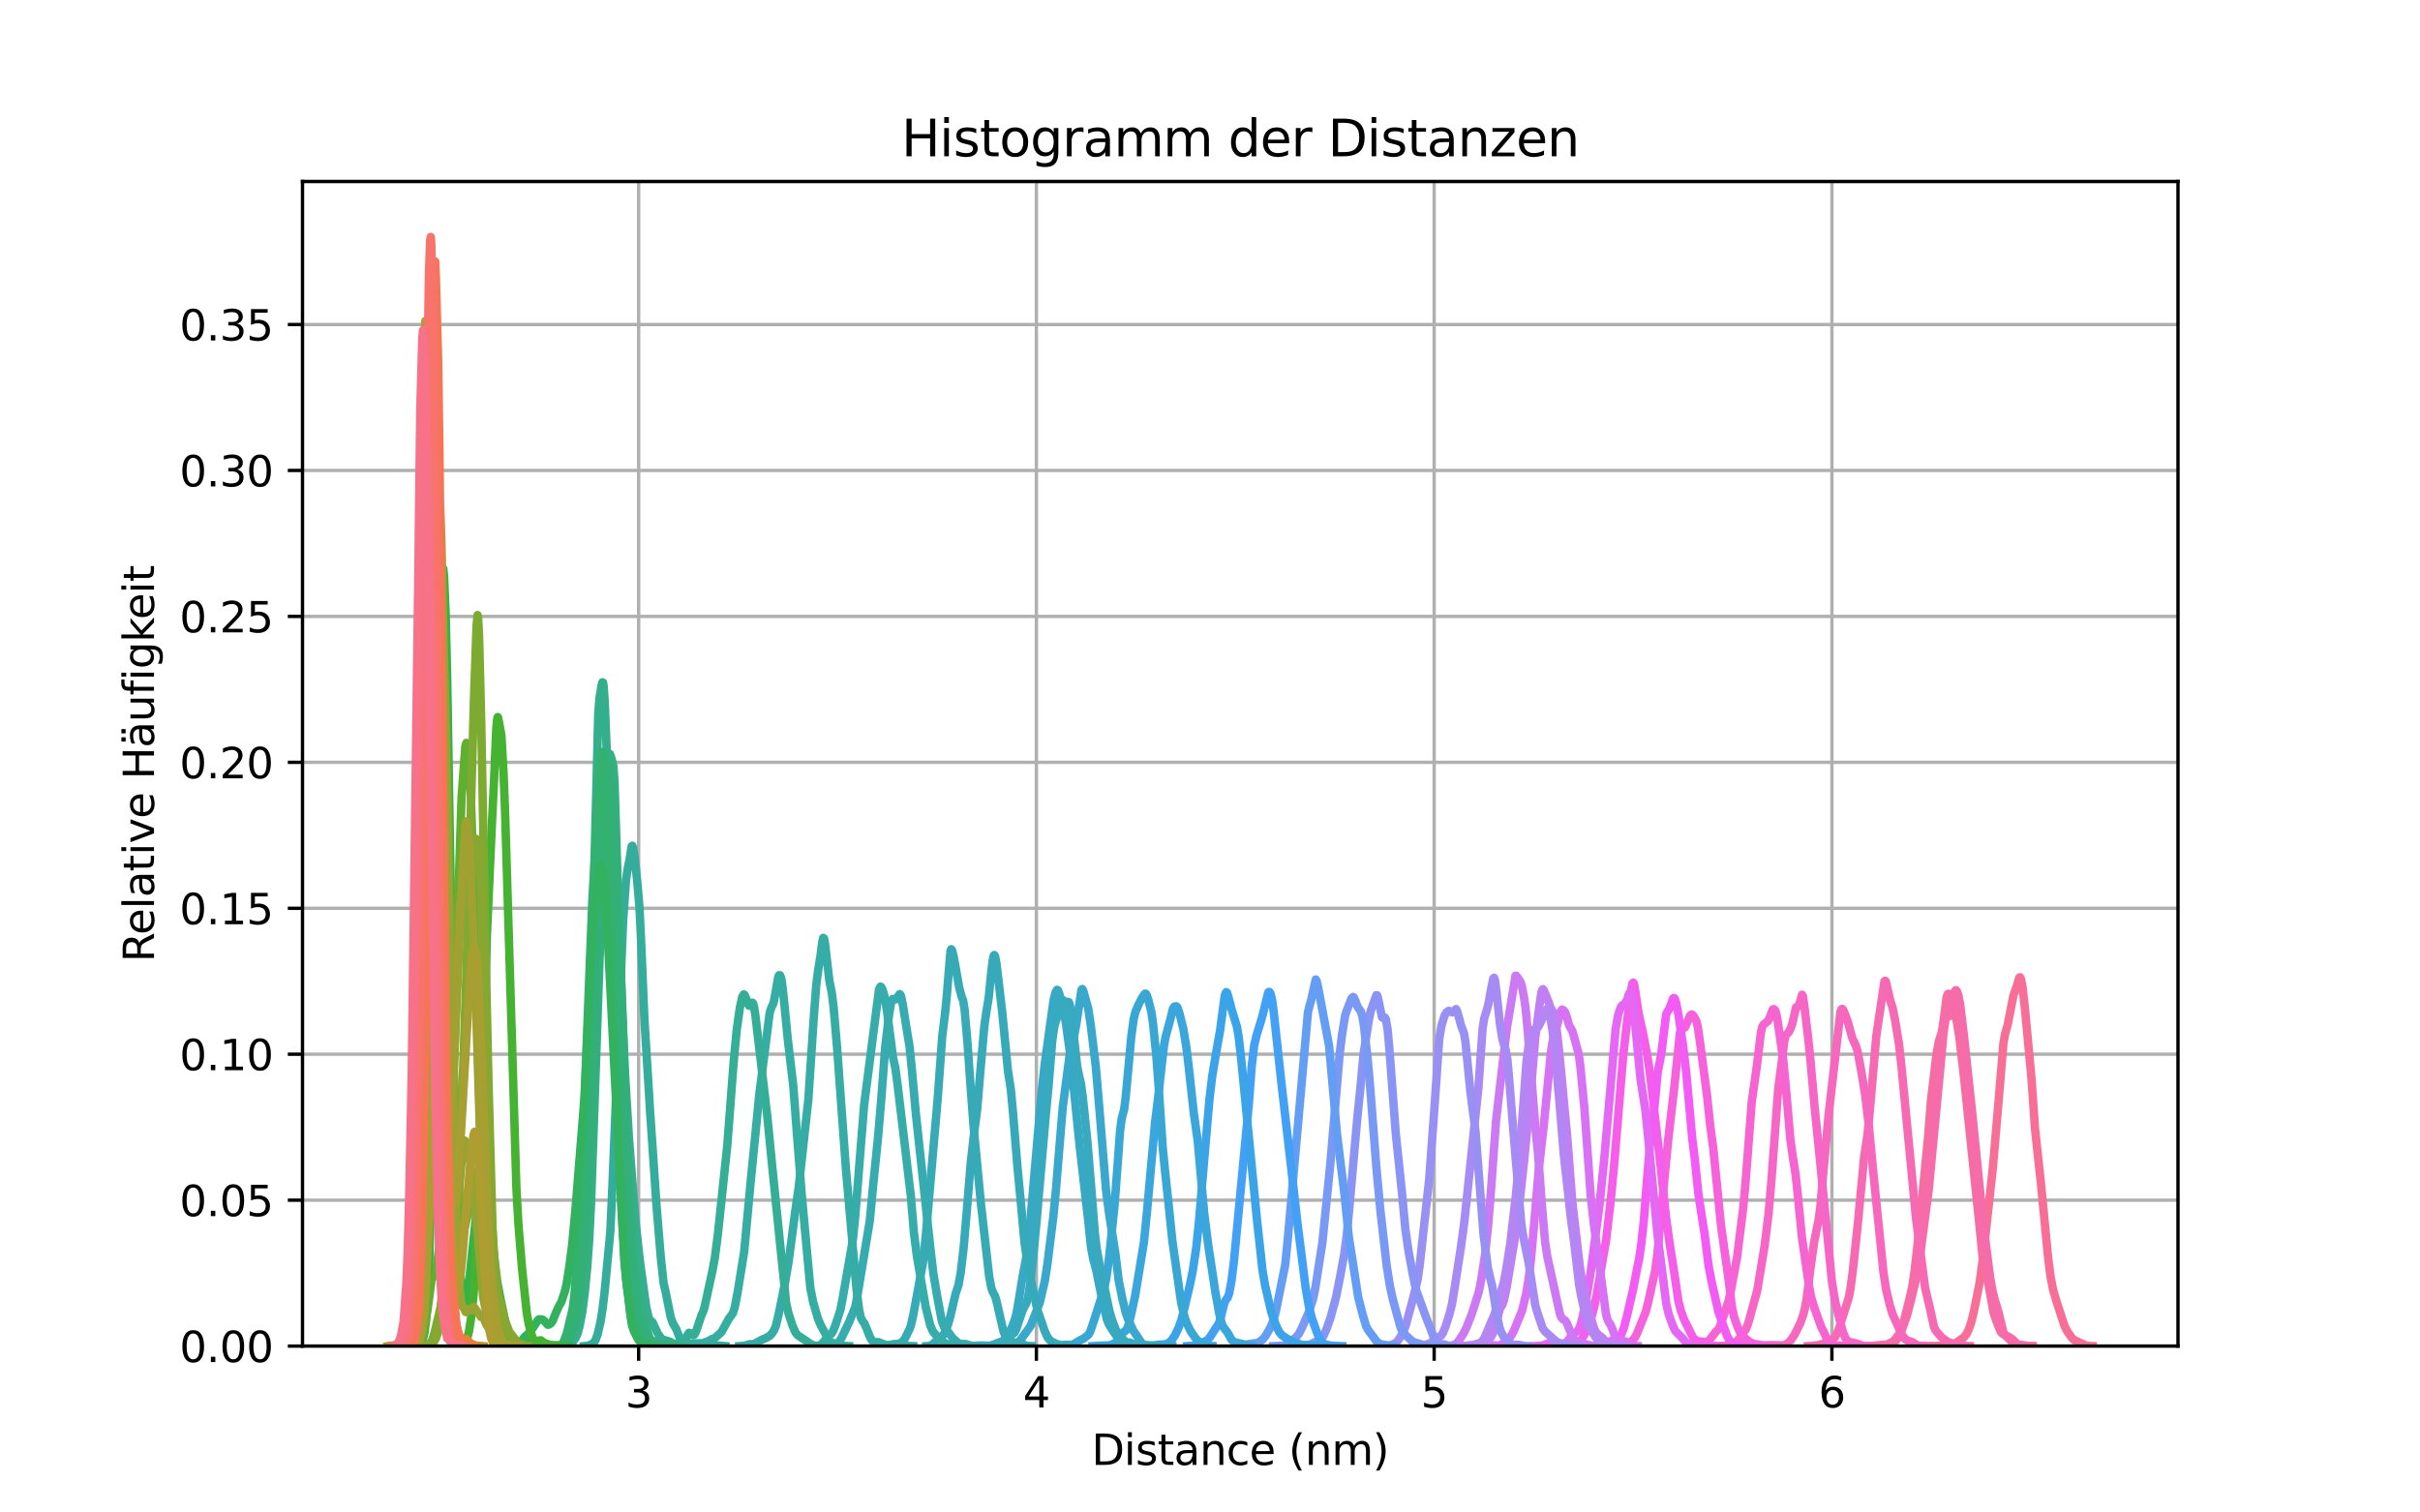 <?xml version="1.0" encoding="utf-8" standalone="no"?>
<!DOCTYPE svg PUBLIC "-//W3C//DTD SVG 1.1//EN"
  "http://www.w3.org/Graphics/SVG/1.1/DTD/svg11.dtd">
<svg xmlns:xlink="http://www.w3.org/1999/xlink" width="576pt" height="360pt" viewBox="0 0 576 360" xmlns="http://www.w3.org/2000/svg" version="1.1">
 <defs>
  <style type="text/css">*{stroke-linejoin: round; stroke-linecap: butt}</style>
 </defs>
 <g id="figure_1">
  <g id="patch_1">
   <path d="M 0 360 
L 576 360 
L 576 0 
L 0 0 
z
" style="fill: #ffffff"/>
  </g>
  <g id="axes_1">
   <g id="patch_2">
    <path d="M 72 320.4 
L 518.4 320.4 
L 518.4 43.2 
L 72 43.2 
z
" style="fill: #ffffff"/>
   </g>
   <g id="matplotlib.axis_1">
    <g id="xtick_1">
     <g id="line2d_1">
      <path d="M 152.008 320.4 
L 152.008 43.2 
" clip-path="url(#p0ddd7dd09f)" style="fill: none; stroke: #b0b0b0; stroke-width: 0.8; stroke-linecap: square"/>
     </g>
     <g id="line2d_2">
      <defs>
       <path id="m6778943c2f" d="M 0 0 
L 0 3.5 
" style="stroke: #000000; stroke-width: 0.8"/>
      </defs>
      <g>
       <use xlink:href="#m6778943c2f" x="152.008" y="320.4" style="stroke: #000000; stroke-width: 0.8"/>
      </g>
     </g>
     <g id="text_1">
      <!-- 3 -->
      <g transform="translate(148.827 334.998) scale(0.1 -0.1)">
       <defs>
        <path id="DejaVuSans-33" d="M 2597 2516 
Q 3050 2419 3304 2112 
Q 3559 1806 3559 1356 
Q 3559 666 3084 287 
Q 2609 -91 1734 -91 
Q 1441 -91 1130 -33 
Q 819 25 488 141 
L 488 750 
Q 750 597 1062 519 
Q 1375 441 1716 441 
Q 2309 441 2620 675 
Q 2931 909 2931 1356 
Q 2931 1769 2642 2001 
Q 2353 2234 1838 2234 
L 1294 2234 
L 1294 2753 
L 1863 2753 
Q 2328 2753 2575 2939 
Q 2822 3125 2822 3475 
Q 2822 3834 2567 4026 
Q 2313 4219 1838 4219 
Q 1578 4219 1281 4162 
Q 984 4106 628 3988 
L 628 4550 
Q 988 4650 1302 4700 
Q 1616 4750 1894 4750 
Q 2613 4750 3031 4423 
Q 3450 4097 3450 3541 
Q 3450 3153 3228 2886 
Q 3006 2619 2597 2516 
z
" transform="scale(0.016)"/>
       </defs>
       <use xlink:href="#DejaVuSans-33"/>
      </g>
     </g>
    </g>
    <g id="xtick_2">
     <g id="line2d_3">
      <path d="M 246.68 320.4 
L 246.68 43.2 
" clip-path="url(#p0ddd7dd09f)" style="fill: none; stroke: #b0b0b0; stroke-width: 0.8; stroke-linecap: square"/>
     </g>
     <g id="line2d_4">
      <g>
       <use xlink:href="#m6778943c2f" x="246.68" y="320.4" style="stroke: #000000; stroke-width: 0.8"/>
      </g>
     </g>
     <g id="text_2">
      <!-- 4 -->
      <g transform="translate(243.499 334.998) scale(0.1 -0.1)">
       <defs>
        <path id="DejaVuSans-34" d="M 2419 4116 
L 825 1625 
L 2419 1625 
L 2419 4116 
z
M 2253 4666 
L 3047 4666 
L 3047 1625 
L 3713 1625 
L 3713 1100 
L 3047 1100 
L 3047 0 
L 2419 0 
L 2419 1100 
L 313 1100 
L 313 1709 
L 2253 4666 
z
" transform="scale(0.016)"/>
       </defs>
       <use xlink:href="#DejaVuSans-34"/>
      </g>
     </g>
    </g>
    <g id="xtick_3">
     <g id="line2d_5">
      <path d="M 341.352 320.4 
L 341.352 43.2 
" clip-path="url(#p0ddd7dd09f)" style="fill: none; stroke: #b0b0b0; stroke-width: 0.8; stroke-linecap: square"/>
     </g>
     <g id="line2d_6">
      <g>
       <use xlink:href="#m6778943c2f" x="341.352" y="320.4" style="stroke: #000000; stroke-width: 0.8"/>
      </g>
     </g>
     <g id="text_3">
      <!-- 5 -->
      <g transform="translate(338.171 334.998) scale(0.1 -0.1)">
       <defs>
        <path id="DejaVuSans-35" d="M 691 4666 
L 3169 4666 
L 3169 4134 
L 1269 4134 
L 1269 2991 
Q 1406 3038 1543 3061 
Q 1681 3084 1819 3084 
Q 2600 3084 3056 2656 
Q 3513 2228 3513 1497 
Q 3513 744 3044 326 
Q 2575 -91 1722 -91 
Q 1428 -91 1123 -41 
Q 819 9 494 109 
L 494 744 
Q 775 591 1075 516 
Q 1375 441 1709 441 
Q 2250 441 2565 725 
Q 2881 1009 2881 1497 
Q 2881 1984 2565 2268 
Q 2250 2553 1709 2553 
Q 1456 2553 1204 2497 
Q 953 2441 691 2322 
L 691 4666 
z
" transform="scale(0.016)"/>
       </defs>
       <use xlink:href="#DejaVuSans-35"/>
      </g>
     </g>
    </g>
    <g id="xtick_4">
     <g id="line2d_7">
      <path d="M 436.024 320.4 
L 436.024 43.2 
" clip-path="url(#p0ddd7dd09f)" style="fill: none; stroke: #b0b0b0; stroke-width: 0.8; stroke-linecap: square"/>
     </g>
     <g id="line2d_8">
      <g>
       <use xlink:href="#m6778943c2f" x="436.024" y="320.4" style="stroke: #000000; stroke-width: 0.8"/>
      </g>
     </g>
     <g id="text_4">
      <!-- 6 -->
      <g transform="translate(432.842 334.998) scale(0.1 -0.1)">
       <defs>
        <path id="DejaVuSans-36" d="M 2113 2584 
Q 1688 2584 1439 2293 
Q 1191 2003 1191 1497 
Q 1191 994 1439 701 
Q 1688 409 2113 409 
Q 2538 409 2786 701 
Q 3034 994 3034 1497 
Q 3034 2003 2786 2293 
Q 2538 2584 2113 2584 
z
M 3366 4563 
L 3366 3988 
Q 3128 4100 2886 4159 
Q 2644 4219 2406 4219 
Q 1781 4219 1451 3797 
Q 1122 3375 1075 2522 
Q 1259 2794 1537 2939 
Q 1816 3084 2150 3084 
Q 2853 3084 3261 2657 
Q 3669 2231 3669 1497 
Q 3669 778 3244 343 
Q 2819 -91 2113 -91 
Q 1303 -91 875 529 
Q 447 1150 447 2328 
Q 447 3434 972 4092 
Q 1497 4750 2381 4750 
Q 2619 4750 2861 4703 
Q 3103 4656 3366 4563 
z
" transform="scale(0.016)"/>
       </defs>
       <use xlink:href="#DejaVuSans-36"/>
      </g>
     </g>
    </g>
    <g id="text_5">
     <!-- Distance (nm) -->
     <g transform="translate(259.808 348.677) scale(0.1 -0.1)">
      <defs>
       <path id="DejaVuSans-44" d="M 1259 4147 
L 1259 519 
L 2022 519 
Q 2988 519 3436 956 
Q 3884 1394 3884 2338 
Q 3884 3275 3436 3711 
Q 2988 4147 2022 4147 
L 1259 4147 
z
M 628 4666 
L 1925 4666 
Q 3281 4666 3915 4102 
Q 4550 3538 4550 2338 
Q 4550 1131 3912 565 
Q 3275 0 1925 0 
L 628 0 
L 628 4666 
z
" transform="scale(0.016)"/>
       <path id="DejaVuSans-69" d="M 603 3500 
L 1178 3500 
L 1178 0 
L 603 0 
L 603 3500 
z
M 603 4863 
L 1178 4863 
L 1178 4134 
L 603 4134 
L 603 4863 
z
" transform="scale(0.016)"/>
       <path id="DejaVuSans-73" d="M 2834 3397 
L 2834 2853 
Q 2591 2978 2328 3040 
Q 2066 3103 1784 3103 
Q 1356 3103 1142 2972 
Q 928 2841 928 2578 
Q 928 2378 1081 2264 
Q 1234 2150 1697 2047 
L 1894 2003 
Q 2506 1872 2764 1633 
Q 3022 1394 3022 966 
Q 3022 478 2636 193 
Q 2250 -91 1575 -91 
Q 1294 -91 989 -36 
Q 684 19 347 128 
L 347 722 
Q 666 556 975 473 
Q 1284 391 1588 391 
Q 1994 391 2212 530 
Q 2431 669 2431 922 
Q 2431 1156 2273 1281 
Q 2116 1406 1581 1522 
L 1381 1569 
Q 847 1681 609 1914 
Q 372 2147 372 2553 
Q 372 3047 722 3315 
Q 1072 3584 1716 3584 
Q 2034 3584 2315 3537 
Q 2597 3491 2834 3397 
z
" transform="scale(0.016)"/>
       <path id="DejaVuSans-74" d="M 1172 4494 
L 1172 3500 
L 2356 3500 
L 2356 3053 
L 1172 3053 
L 1172 1153 
Q 1172 725 1289 603 
Q 1406 481 1766 481 
L 2356 481 
L 2356 0 
L 1766 0 
Q 1100 0 847 248 
Q 594 497 594 1153 
L 594 3053 
L 172 3053 
L 172 3500 
L 594 3500 
L 594 4494 
L 1172 4494 
z
" transform="scale(0.016)"/>
       <path id="DejaVuSans-61" d="M 2194 1759 
Q 1497 1759 1228 1600 
Q 959 1441 959 1056 
Q 959 750 1161 570 
Q 1363 391 1709 391 
Q 2188 391 2477 730 
Q 2766 1069 2766 1631 
L 2766 1759 
L 2194 1759 
z
M 3341 1997 
L 3341 0 
L 2766 0 
L 2766 531 
Q 2569 213 2275 61 
Q 1981 -91 1556 -91 
Q 1019 -91 701 211 
Q 384 513 384 1019 
Q 384 1609 779 1909 
Q 1175 2209 1959 2209 
L 2766 2209 
L 2766 2266 
Q 2766 2663 2505 2880 
Q 2244 3097 1772 3097 
Q 1472 3097 1187 3025 
Q 903 2953 641 2809 
L 641 3341 
Q 956 3463 1253 3523 
Q 1550 3584 1831 3584 
Q 2591 3584 2966 3190 
Q 3341 2797 3341 1997 
z
" transform="scale(0.016)"/>
       <path id="DejaVuSans-6e" d="M 3513 2113 
L 3513 0 
L 2938 0 
L 2938 2094 
Q 2938 2591 2744 2837 
Q 2550 3084 2163 3084 
Q 1697 3084 1428 2787 
Q 1159 2491 1159 1978 
L 1159 0 
L 581 0 
L 581 3500 
L 1159 3500 
L 1159 2956 
Q 1366 3272 1645 3428 
Q 1925 3584 2291 3584 
Q 2894 3584 3203 3211 
Q 3513 2838 3513 2113 
z
" transform="scale(0.016)"/>
       <path id="DejaVuSans-63" d="M 3122 3366 
L 3122 2828 
Q 2878 2963 2633 3030 
Q 2388 3097 2138 3097 
Q 1578 3097 1268 2742 
Q 959 2388 959 1747 
Q 959 1106 1268 751 
Q 1578 397 2138 397 
Q 2388 397 2633 464 
Q 2878 531 3122 666 
L 3122 134 
Q 2881 22 2623 -34 
Q 2366 -91 2075 -91 
Q 1284 -91 818 406 
Q 353 903 353 1747 
Q 353 2603 823 3093 
Q 1294 3584 2113 3584 
Q 2378 3584 2631 3529 
Q 2884 3475 3122 3366 
z
" transform="scale(0.016)"/>
       <path id="DejaVuSans-65" d="M 3597 1894 
L 3597 1613 
L 953 1613 
Q 991 1019 1311 708 
Q 1631 397 2203 397 
Q 2534 397 2845 478 
Q 3156 559 3463 722 
L 3463 178 
Q 3153 47 2828 -22 
Q 2503 -91 2169 -91 
Q 1331 -91 842 396 
Q 353 884 353 1716 
Q 353 2575 817 3079 
Q 1281 3584 2069 3584 
Q 2775 3584 3186 3129 
Q 3597 2675 3597 1894 
z
M 3022 2063 
Q 3016 2534 2758 2815 
Q 2500 3097 2075 3097 
Q 1594 3097 1305 2825 
Q 1016 2553 972 2059 
L 3022 2063 
z
" transform="scale(0.016)"/>
       <path id="DejaVuSans-20" transform="scale(0.016)"/>
       <path id="DejaVuSans-28" d="M 1984 4856 
Q 1566 4138 1362 3434 
Q 1159 2731 1159 2009 
Q 1159 1288 1364 580 
Q 1569 -128 1984 -844 
L 1484 -844 
Q 1016 -109 783 600 
Q 550 1309 550 2009 
Q 550 2706 781 3412 
Q 1013 4119 1484 4856 
L 1984 4856 
z
" transform="scale(0.016)"/>
       <path id="DejaVuSans-6d" d="M 3328 2828 
Q 3544 3216 3844 3400 
Q 4144 3584 4550 3584 
Q 5097 3584 5394 3201 
Q 5691 2819 5691 2113 
L 5691 0 
L 5113 0 
L 5113 2094 
Q 5113 2597 4934 2840 
Q 4756 3084 4391 3084 
Q 3944 3084 3684 2787 
Q 3425 2491 3425 1978 
L 3425 0 
L 2847 0 
L 2847 2094 
Q 2847 2600 2669 2842 
Q 2491 3084 2119 3084 
Q 1678 3084 1418 2786 
Q 1159 2488 1159 1978 
L 1159 0 
L 581 0 
L 581 3500 
L 1159 3500 
L 1159 2956 
Q 1356 3278 1631 3431 
Q 1906 3584 2284 3584 
Q 2666 3584 2933 3390 
Q 3200 3197 3328 2828 
z
" transform="scale(0.016)"/>
       <path id="DejaVuSans-29" d="M 513 4856 
L 1013 4856 
Q 1481 4119 1714 3412 
Q 1947 2706 1947 2009 
Q 1947 1309 1714 600 
Q 1481 -109 1013 -844 
L 513 -844 
Q 928 -128 1133 580 
Q 1338 1288 1338 2009 
Q 1338 2731 1133 3434 
Q 928 4138 513 4856 
z
" transform="scale(0.016)"/>
      </defs>
      <use xlink:href="#DejaVuSans-44"/>
      <use xlink:href="#DejaVuSans-69" transform="translate(77.002 0)"/>
      <use xlink:href="#DejaVuSans-73" transform="translate(104.785 0)"/>
      <use xlink:href="#DejaVuSans-74" transform="translate(156.885 0)"/>
      <use xlink:href="#DejaVuSans-61" transform="translate(196.094 0)"/>
      <use xlink:href="#DejaVuSans-6e" transform="translate(257.373 0)"/>
      <use xlink:href="#DejaVuSans-63" transform="translate(320.752 0)"/>
      <use xlink:href="#DejaVuSans-65" transform="translate(375.732 0)"/>
      <use xlink:href="#DejaVuSans-20" transform="translate(437.256 0)"/>
      <use xlink:href="#DejaVuSans-28" transform="translate(469.043 0)"/>
      <use xlink:href="#DejaVuSans-6e" transform="translate(508.057 0)"/>
      <use xlink:href="#DejaVuSans-6d" transform="translate(571.436 0)"/>
      <use xlink:href="#DejaVuSans-29" transform="translate(668.848 0)"/>
     </g>
    </g>
   </g>
   <g id="matplotlib.axis_2">
    <g id="ytick_1">
     <g id="line2d_9">
      <path d="M 72 320.4 
L 518.4 320.4 
" clip-path="url(#p0ddd7dd09f)" style="fill: none; stroke: #b0b0b0; stroke-width: 0.8; stroke-linecap: square"/>
     </g>
     <g id="line2d_10">
      <defs>
       <path id="mab4239a163" d="M 0 0 
L -3.5 0 
" style="stroke: #000000; stroke-width: 0.8"/>
      </defs>
      <g>
       <use xlink:href="#mab4239a163" x="72" y="320.4" style="stroke: #000000; stroke-width: 0.8"/>
      </g>
     </g>
     <g id="text_6">
      <!-- 0.00 -->
      <g transform="translate(42.734 324.199) scale(0.1 -0.1)">
       <defs>
        <path id="DejaVuSans-30" d="M 2034 4250 
Q 1547 4250 1301 3770 
Q 1056 3291 1056 2328 
Q 1056 1369 1301 889 
Q 1547 409 2034 409 
Q 2525 409 2770 889 
Q 3016 1369 3016 2328 
Q 3016 3291 2770 3770 
Q 2525 4250 2034 4250 
z
M 2034 4750 
Q 2819 4750 3233 4129 
Q 3647 3509 3647 2328 
Q 3647 1150 3233 529 
Q 2819 -91 2034 -91 
Q 1250 -91 836 529 
Q 422 1150 422 2328 
Q 422 3509 836 4129 
Q 1250 4750 2034 4750 
z
" transform="scale(0.016)"/>
        <path id="DejaVuSans-2e" d="M 684 794 
L 1344 794 
L 1344 0 
L 684 0 
L 684 794 
z
" transform="scale(0.016)"/>
       </defs>
       <use xlink:href="#DejaVuSans-30"/>
       <use xlink:href="#DejaVuSans-2e" transform="translate(63.623 0)"/>
       <use xlink:href="#DejaVuSans-30" transform="translate(95.41 0)"/>
       <use xlink:href="#DejaVuSans-30" transform="translate(159.033 0)"/>
      </g>
     </g>
    </g>
    <g id="ytick_2">
     <g id="line2d_11">
      <path d="M 72 285.663 
L 518.4 285.663 
" clip-path="url(#p0ddd7dd09f)" style="fill: none; stroke: #b0b0b0; stroke-width: 0.8; stroke-linecap: square"/>
     </g>
     <g id="line2d_12">
      <g>
       <use xlink:href="#mab4239a163" x="72" y="285.663" style="stroke: #000000; stroke-width: 0.8"/>
      </g>
     </g>
     <g id="text_7">
      <!-- 0.05 -->
      <g transform="translate(42.734 289.462) scale(0.1 -0.1)">
       <use xlink:href="#DejaVuSans-30"/>
       <use xlink:href="#DejaVuSans-2e" transform="translate(63.623 0)"/>
       <use xlink:href="#DejaVuSans-30" transform="translate(95.41 0)"/>
       <use xlink:href="#DejaVuSans-35" transform="translate(159.033 0)"/>
      </g>
     </g>
    </g>
    <g id="ytick_3">
     <g id="line2d_13">
      <path d="M 72 250.925 
L 518.4 250.925 
" clip-path="url(#p0ddd7dd09f)" style="fill: none; stroke: #b0b0b0; stroke-width: 0.8; stroke-linecap: square"/>
     </g>
     <g id="line2d_14">
      <g>
       <use xlink:href="#mab4239a163" x="72" y="250.925" style="stroke: #000000; stroke-width: 0.8"/>
      </g>
     </g>
     <g id="text_8">
      <!-- 0.10 -->
      <g transform="translate(42.734 254.724) scale(0.1 -0.1)">
       <defs>
        <path id="DejaVuSans-31" d="M 794 531 
L 1825 531 
L 1825 4091 
L 703 3866 
L 703 4441 
L 1819 4666 
L 2450 4666 
L 2450 531 
L 3481 531 
L 3481 0 
L 794 0 
L 794 531 
z
" transform="scale(0.016)"/>
       </defs>
       <use xlink:href="#DejaVuSans-30"/>
       <use xlink:href="#DejaVuSans-2e" transform="translate(63.623 0)"/>
       <use xlink:href="#DejaVuSans-31" transform="translate(95.41 0)"/>
       <use xlink:href="#DejaVuSans-30" transform="translate(159.033 0)"/>
      </g>
     </g>
    </g>
    <g id="ytick_4">
     <g id="line2d_15">
      <path d="M 72 216.188 
L 518.4 216.188 
" clip-path="url(#p0ddd7dd09f)" style="fill: none; stroke: #b0b0b0; stroke-width: 0.8; stroke-linecap: square"/>
     </g>
     <g id="line2d_16">
      <g>
       <use xlink:href="#mab4239a163" x="72" y="216.188" style="stroke: #000000; stroke-width: 0.8"/>
      </g>
     </g>
     <g id="text_9">
      <!-- 0.15 -->
      <g transform="translate(42.734 219.987) scale(0.1 -0.1)">
       <use xlink:href="#DejaVuSans-30"/>
       <use xlink:href="#DejaVuSans-2e" transform="translate(63.623 0)"/>
       <use xlink:href="#DejaVuSans-31" transform="translate(95.41 0)"/>
       <use xlink:href="#DejaVuSans-35" transform="translate(159.033 0)"/>
      </g>
     </g>
    </g>
    <g id="ytick_5">
     <g id="line2d_17">
      <path d="M 72 181.45 
L 518.4 181.45 
" clip-path="url(#p0ddd7dd09f)" style="fill: none; stroke: #b0b0b0; stroke-width: 0.8; stroke-linecap: square"/>
     </g>
     <g id="line2d_18">
      <g>
       <use xlink:href="#mab4239a163" x="72" y="181.45" style="stroke: #000000; stroke-width: 0.8"/>
      </g>
     </g>
     <g id="text_10">
      <!-- 0.20 -->
      <g transform="translate(42.734 185.25) scale(0.1 -0.1)">
       <defs>
        <path id="DejaVuSans-32" d="M 1228 531 
L 3431 531 
L 3431 0 
L 469 0 
L 469 531 
Q 828 903 1448 1529 
Q 2069 2156 2228 2338 
Q 2531 2678 2651 2914 
Q 2772 3150 2772 3378 
Q 2772 3750 2511 3984 
Q 2250 4219 1831 4219 
Q 1534 4219 1204 4116 
Q 875 4013 500 3803 
L 500 4441 
Q 881 4594 1212 4672 
Q 1544 4750 1819 4750 
Q 2544 4750 2975 4387 
Q 3406 4025 3406 3419 
Q 3406 3131 3298 2873 
Q 3191 2616 2906 2266 
Q 2828 2175 2409 1742 
Q 1991 1309 1228 531 
z
" transform="scale(0.016)"/>
       </defs>
       <use xlink:href="#DejaVuSans-30"/>
       <use xlink:href="#DejaVuSans-2e" transform="translate(63.623 0)"/>
       <use xlink:href="#DejaVuSans-32" transform="translate(95.41 0)"/>
       <use xlink:href="#DejaVuSans-30" transform="translate(159.033 0)"/>
      </g>
     </g>
    </g>
    <g id="ytick_6">
     <g id="line2d_19">
      <path d="M 72 146.713 
L 518.4 146.713 
" clip-path="url(#p0ddd7dd09f)" style="fill: none; stroke: #b0b0b0; stroke-width: 0.8; stroke-linecap: square"/>
     </g>
     <g id="line2d_20">
      <g>
       <use xlink:href="#mab4239a163" x="72" y="146.713" style="stroke: #000000; stroke-width: 0.8"/>
      </g>
     </g>
     <g id="text_11">
      <!-- 0.25 -->
      <g transform="translate(42.734 150.512) scale(0.1 -0.1)">
       <use xlink:href="#DejaVuSans-30"/>
       <use xlink:href="#DejaVuSans-2e" transform="translate(63.623 0)"/>
       <use xlink:href="#DejaVuSans-32" transform="translate(95.41 0)"/>
       <use xlink:href="#DejaVuSans-35" transform="translate(159.033 0)"/>
      </g>
     </g>
    </g>
    <g id="ytick_7">
     <g id="line2d_21">
      <path d="M 72 111.976 
L 518.4 111.976 
" clip-path="url(#p0ddd7dd09f)" style="fill: none; stroke: #b0b0b0; stroke-width: 0.8; stroke-linecap: square"/>
     </g>
     <g id="line2d_22">
      <g>
       <use xlink:href="#mab4239a163" x="72" y="111.976" style="stroke: #000000; stroke-width: 0.8"/>
      </g>
     </g>
     <g id="text_12">
      <!-- 0.30 -->
      <g transform="translate(42.734 115.775) scale(0.1 -0.1)">
       <use xlink:href="#DejaVuSans-30"/>
       <use xlink:href="#DejaVuSans-2e" transform="translate(63.623 0)"/>
       <use xlink:href="#DejaVuSans-33" transform="translate(95.41 0)"/>
       <use xlink:href="#DejaVuSans-30" transform="translate(159.033 0)"/>
      </g>
     </g>
    </g>
    <g id="ytick_8">
     <g id="line2d_23">
      <path d="M 72 77.238 
L 518.4 77.238 
" clip-path="url(#p0ddd7dd09f)" style="fill: none; stroke: #b0b0b0; stroke-width: 0.8; stroke-linecap: square"/>
     </g>
     <g id="line2d_24">
      <g>
       <use xlink:href="#mab4239a163" x="72" y="77.238" style="stroke: #000000; stroke-width: 0.8"/>
      </g>
     </g>
     <g id="text_13">
      <!-- 0.35 -->
      <g transform="translate(42.734 81.037) scale(0.1 -0.1)">
       <use xlink:href="#DejaVuSans-30"/>
       <use xlink:href="#DejaVuSans-2e" transform="translate(63.623 0)"/>
       <use xlink:href="#DejaVuSans-33" transform="translate(95.41 0)"/>
       <use xlink:href="#DejaVuSans-35" transform="translate(159.033 0)"/>
      </g>
     </g>
    </g>
    <g id="text_14">
     <!-- Relative Häufigkeit -->
     <g transform="translate(36.655 229.009) rotate(-90) scale(0.1 -0.1)">
      <defs>
       <path id="DejaVuSans-52" d="M 2841 2188 
Q 3044 2119 3236 1894 
Q 3428 1669 3622 1275 
L 4263 0 
L 3584 0 
L 2988 1197 
Q 2756 1666 2539 1819 
Q 2322 1972 1947 1972 
L 1259 1972 
L 1259 0 
L 628 0 
L 628 4666 
L 2053 4666 
Q 2853 4666 3247 4331 
Q 3641 3997 3641 3322 
Q 3641 2881 3436 2590 
Q 3231 2300 2841 2188 
z
M 1259 4147 
L 1259 2491 
L 2053 2491 
Q 2509 2491 2742 2702 
Q 2975 2913 2975 3322 
Q 2975 3731 2742 3939 
Q 2509 4147 2053 4147 
L 1259 4147 
z
" transform="scale(0.016)"/>
       <path id="DejaVuSans-6c" d="M 603 4863 
L 1178 4863 
L 1178 0 
L 603 0 
L 603 4863 
z
" transform="scale(0.016)"/>
       <path id="DejaVuSans-76" d="M 191 3500 
L 800 3500 
L 1894 563 
L 2988 3500 
L 3597 3500 
L 2284 0 
L 1503 0 
L 191 3500 
z
" transform="scale(0.016)"/>
       <path id="DejaVuSans-48" d="M 628 4666 
L 1259 4666 
L 1259 2753 
L 3553 2753 
L 3553 4666 
L 4184 4666 
L 4184 0 
L 3553 0 
L 3553 2222 
L 1259 2222 
L 1259 0 
L 628 0 
L 628 4666 
z
" transform="scale(0.016)"/>
       <path id="DejaVuSans-e4" d="M 2194 1759 
Q 1497 1759 1228 1600 
Q 959 1441 959 1056 
Q 959 750 1161 570 
Q 1363 391 1709 391 
Q 2188 391 2477 730 
Q 2766 1069 2766 1631 
L 2766 1759 
L 2194 1759 
z
M 3341 1997 
L 3341 0 
L 2766 0 
L 2766 531 
Q 2569 213 2275 61 
Q 1981 -91 1556 -91 
Q 1019 -91 701 211 
Q 384 513 384 1019 
Q 384 1609 779 1909 
Q 1175 2209 1959 2209 
L 2766 2209 
L 2766 2266 
Q 2766 2663 2505 2880 
Q 2244 3097 1772 3097 
Q 1472 3097 1187 3025 
Q 903 2953 641 2809 
L 641 3341 
Q 956 3463 1253 3523 
Q 1550 3584 1831 3584 
Q 2591 3584 2966 3190 
Q 3341 2797 3341 1997 
z
M 2150 4850 
L 2784 4850 
L 2784 4219 
L 2150 4219 
L 2150 4850 
z
M 928 4850 
L 1562 4850 
L 1562 4219 
L 928 4219 
L 928 4850 
z
" transform="scale(0.016)"/>
       <path id="DejaVuSans-75" d="M 544 1381 
L 544 3500 
L 1119 3500 
L 1119 1403 
Q 1119 906 1312 657 
Q 1506 409 1894 409 
Q 2359 409 2629 706 
Q 2900 1003 2900 1516 
L 2900 3500 
L 3475 3500 
L 3475 0 
L 2900 0 
L 2900 538 
Q 2691 219 2414 64 
Q 2138 -91 1772 -91 
Q 1169 -91 856 284 
Q 544 659 544 1381 
z
M 1991 3584 
L 1991 3584 
z
" transform="scale(0.016)"/>
       <path id="DejaVuSans-66" d="M 2375 4863 
L 2375 4384 
L 1825 4384 
Q 1516 4384 1395 4259 
Q 1275 4134 1275 3809 
L 1275 3500 
L 2222 3500 
L 2222 3053 
L 1275 3053 
L 1275 0 
L 697 0 
L 697 3053 
L 147 3053 
L 147 3500 
L 697 3500 
L 697 3744 
Q 697 4328 969 4595 
Q 1241 4863 1831 4863 
L 2375 4863 
z
" transform="scale(0.016)"/>
       <path id="DejaVuSans-67" d="M 2906 1791 
Q 2906 2416 2648 2759 
Q 2391 3103 1925 3103 
Q 1463 3103 1205 2759 
Q 947 2416 947 1791 
Q 947 1169 1205 825 
Q 1463 481 1925 481 
Q 2391 481 2648 825 
Q 2906 1169 2906 1791 
z
M 3481 434 
Q 3481 -459 3084 -895 
Q 2688 -1331 1869 -1331 
Q 1566 -1331 1297 -1286 
Q 1028 -1241 775 -1147 
L 775 -588 
Q 1028 -725 1275 -790 
Q 1522 -856 1778 -856 
Q 2344 -856 2625 -561 
Q 2906 -266 2906 331 
L 2906 616 
Q 2728 306 2450 153 
Q 2172 0 1784 0 
Q 1141 0 747 490 
Q 353 981 353 1791 
Q 353 2603 747 3093 
Q 1141 3584 1784 3584 
Q 2172 3584 2450 3431 
Q 2728 3278 2906 2969 
L 2906 3500 
L 3481 3500 
L 3481 434 
z
" transform="scale(0.016)"/>
       <path id="DejaVuSans-6b" d="M 581 4863 
L 1159 4863 
L 1159 1991 
L 2875 3500 
L 3609 3500 
L 1753 1863 
L 3688 0 
L 2938 0 
L 1159 1709 
L 1159 0 
L 581 0 
L 581 4863 
z
" transform="scale(0.016)"/>
      </defs>
      <use xlink:href="#DejaVuSans-52"/>
      <use xlink:href="#DejaVuSans-65" transform="translate(64.982 0)"/>
      <use xlink:href="#DejaVuSans-6c" transform="translate(126.506 0)"/>
      <use xlink:href="#DejaVuSans-61" transform="translate(154.289 0)"/>
      <use xlink:href="#DejaVuSans-74" transform="translate(215.568 0)"/>
      <use xlink:href="#DejaVuSans-69" transform="translate(254.777 0)"/>
      <use xlink:href="#DejaVuSans-76" transform="translate(282.561 0)"/>
      <use xlink:href="#DejaVuSans-65" transform="translate(341.74 0)"/>
      <use xlink:href="#DejaVuSans-20" transform="translate(403.264 0)"/>
      <use xlink:href="#DejaVuSans-48" transform="translate(435.051 0)"/>
      <use xlink:href="#DejaVuSans-e4" transform="translate(510.246 0)"/>
      <use xlink:href="#DejaVuSans-75" transform="translate(571.525 0)"/>
      <use xlink:href="#DejaVuSans-66" transform="translate(634.904 0)"/>
      <use xlink:href="#DejaVuSans-69" transform="translate(670.109 0)"/>
      <use xlink:href="#DejaVuSans-67" transform="translate(697.893 0)"/>
      <use xlink:href="#DejaVuSans-6b" transform="translate(761.369 0)"/>
      <use xlink:href="#DejaVuSans-65" transform="translate(815.654 0)"/>
      <use xlink:href="#DejaVuSans-69" transform="translate(877.178 0)"/>
      <use xlink:href="#DejaVuSans-74" transform="translate(904.961 0)"/>
     </g>
    </g>
   </g>
   <g id="line2d_25">
    <path d="M 458.978 320.4 
L 463.698 320.278 
L 465.074 319.834 
L 465.664 319.542 
L 466.844 318.734 
L 467.434 318.309 
L 468.024 317.575 
L 468.614 316.399 
L 469.203 314.677 
L 469.793 312.28 
L 471.17 305.398 
L 471.956 299.569 
L 474.316 278.137 
L 475.496 264.454 
L 476.872 248.069 
L 477.266 246.032 
L 477.855 243.959 
L 479.232 236.922 
L 480.018 234.765 
L 480.608 232.716 
L 480.805 232.61 
L 481.002 232.962 
L 481.395 234.923 
L 481.985 240.254 
L 483.558 257.034 
L 484.344 268.414 
L 484.934 273.977 
L 485.721 281.122 
L 487.491 299.424 
L 488.081 303.966 
L 488.671 307.008 
L 489.457 309.676 
L 490.834 313.899 
L 491.423 315.69 
L 492.013 316.825 
L 493.193 318.529 
L 493.783 319.012 
L 496.536 320.254 
L 497.716 320.397 
L 498.109 320.4 
L 498.109 320.4 
" clip-path="url(#p0ddd7dd09f)" style="fill: none; stroke: #f76f96; stroke-width: 2; stroke-linecap: square"/>
   </g>
   <g id="line2d_26">
    <path d="M 446.748 320.4 
L 448.425 320.315 
L 449.357 320.03 
L 450.288 319.573 
L 451.034 318.848 
L 451.965 317.597 
L 452.524 316.464 
L 453.083 314.732 
L 454.574 308.804 
L 455.133 306.313 
L 455.692 302.646 
L 456.437 296.01 
L 458.86 271.286 
L 459.605 261.934 
L 460.909 250.994 
L 461.468 247.874 
L 462.214 245.556 
L 462.586 243.112 
L 463.332 237.329 
L 463.518 236.745 
L 463.704 236.535 
L 464.077 236.639 
L 464.45 236.911 
L 464.636 237.238 
L 465.009 238.679 
L 466.313 246.516 
L 467.431 256.032 
L 469.853 279.256 
L 470.785 288.127 
L 471.903 299.273 
L 472.462 302.159 
L 473.207 305.2 
L 474.512 312.533 
L 475.63 315.663 
L 476.189 316.956 
L 476.562 317.409 
L 477.121 317.715 
L 478.052 318.151 
L 478.984 318.751 
L 480.288 320.095 
L 481.034 320.146 
L 481.965 320.257 
L 483.083 320.393 
L 483.829 320.4 
L 483.829 320.4 
" clip-path="url(#p0ddd7dd09f)" style="fill: none; stroke: #f66da1; stroke-width: 2; stroke-linecap: square"/>
   </g>
   <g id="line2d_27">
    <path d="M 444.253 320.4 
L 445.833 320.306 
L 448.203 320.061 
L 448.993 320.068 
L 449.585 319.797 
L 450.178 319.521 
L 450.968 319.378 
L 451.363 319.039 
L 451.955 318.09 
L 452.745 316.334 
L 453.93 313.008 
L 454.918 309.133 
L 456.498 302.576 
L 457.09 298.34 
L 458.275 289.143 
L 459.065 283.241 
L 461.83 254.191 
L 462.62 245.543 
L 463.015 242.861 
L 463.212 242.184 
L 463.41 241.922 
L 464.002 241.888 
L 464.2 241.404 
L 464.595 239.38 
L 465.187 236.217 
L 465.385 235.763 
L 465.582 235.68 
L 465.78 235.908 
L 466.175 237.077 
L 466.57 239.23 
L 467.36 245.71 
L 469.335 264.099 
L 472.1 291.675 
L 473.68 304.063 
L 474.272 307.359 
L 474.865 309.672 
L 475.655 312.231 
L 476.839 317.126 
L 477.234 317.799 
L 479.407 319.886 
L 480.197 320.153 
L 481.382 320.179 
L 482.369 320.329 
L 483.554 320.4 
L 483.554 320.4 
" clip-path="url(#p0ddd7dd09f)" style="fill: none; stroke: #f66cab; stroke-width: 2; stroke-linecap: square"/>
   </g>
   <g id="line2d_28">
    <path d="M 430.332 320.4 
L 431.687 320.298 
L 432.849 320.139 
L 433.624 319.923 
L 434.204 319.798 
L 434.785 319.784 
L 435.173 319.591 
L 436.722 318.347 
L 437.303 317.305 
L 437.883 315.674 
L 439.433 310.778 
L 440.013 308.907 
L 440.401 306.992 
L 440.982 302.643 
L 442.143 291.799 
L 443.692 275.385 
L 444.467 270.299 
L 445.048 264.379 
L 446.597 246.528 
L 448.533 233.554 
L 448.727 233.438 
L 448.921 233.778 
L 449.308 235.514 
L 449.889 238.08 
L 450.47 239.882 
L 451.051 242.766 
L 452.019 248.689 
L 452.6 254.082 
L 456.085 290.359 
L 458.215 306.588 
L 459.377 311.469 
L 460.345 315.907 
L 460.732 316.705 
L 462.088 318.28 
L 463.443 319.3 
L 464.992 319.92 
L 465.573 320.033 
L 466.541 320.059 
L 468.284 320.394 
L 468.865 320.4 
L 468.865 320.4 
" clip-path="url(#p0ddd7dd09f)" style="fill: none; stroke: #f66ab4; stroke-width: 2; stroke-linecap: square"/>
   </g>
   <g id="line2d_29">
    <path d="M 415.457 320.4 
L 417.631 320.284 
L 419.371 320.253 
L 421.545 320.149 
L 423.502 320.192 
L 424.371 320.241 
L 425.024 320.044 
L 425.676 319.599 
L 426.328 318.89 
L 427.198 317.567 
L 428.503 314.931 
L 429.155 313.08 
L 429.59 311.424 
L 430.025 309.043 
L 430.894 302.092 
L 431.764 295.849 
L 432.416 292.514 
L 432.851 290.453 
L 433.286 287.137 
L 434.156 277.142 
L 435.243 265.287 
L 438.07 240.759 
L 438.287 240.228 
L 438.504 240.138 
L 438.722 240.384 
L 439.374 241.988 
L 439.809 243.232 
L 440.896 247.123 
L 441.766 249.005 
L 442.201 250.531 
L 443.071 255.313 
L 443.94 260.615 
L 444.81 267.938 
L 445.897 279.262 
L 448.289 302.798 
L 448.941 307.031 
L 449.811 310.665 
L 450.463 312.807 
L 452.637 317.601 
L 453.507 318.787 
L 453.942 319.033 
L 455.247 319.479 
L 456.334 320.18 
L 457.203 320.332 
L 458.726 320.4 
L 458.726 320.4 
" clip-path="url(#p0ddd7dd09f)" style="fill: none; stroke: #f668be; stroke-width: 2; stroke-linecap: square"/>
   </g>
   <g id="line2d_30">
    <path d="M 409.191 320.4 
L 410.79 320.296 
L 411.856 320.065 
L 413.278 319.388 
L 413.811 318.799 
L 415.588 316.294 
L 416.121 314.914 
L 418.253 307.188 
L 420.03 296.352 
L 420.919 289.129 
L 421.629 281.03 
L 423.229 259.338 
L 424.117 252.552 
L 424.65 248.05 
L 425.006 246.485 
L 425.361 246.07 
L 425.716 245.751 
L 426.249 244.684 
L 426.605 243.613 
L 427.493 239.757 
L 427.849 239.61 
L 428.026 239.534 
L 428.204 239.221 
L 428.915 236.769 
L 429.092 236.997 
L 429.448 239.29 
L 430.336 246.757 
L 430.869 251.82 
L 431.936 263.773 
L 433.179 276.046 
L 436.022 304.994 
L 436.733 309.408 
L 437.799 313.904 
L 438.688 317.144 
L 439.221 318.478 
L 439.754 319.202 
L 440.109 319.385 
L 441.886 319.774 
L 443.486 320.337 
L 444.552 320.4 
L 444.552 320.4 
" clip-path="url(#p0ddd7dd09f)" style="fill: none; stroke: #f666c7; stroke-width: 2; stroke-linecap: square"/>
   </g>
   <g id="line2d_31">
    <path d="M 402.76 320.399 
L 404.049 320.294 
L 404.969 320.003 
L 406.809 319.04 
L 408.465 316.898 
L 409.017 316.383 
L 409.385 315.709 
L 409.938 314.114 
L 410.858 311.366 
L 411.41 309.705 
L 411.962 307.298 
L 413.434 299.365 
L 414.906 287.606 
L 415.458 281.57 
L 416.931 262.38 
L 418.219 253.264 
L 419.139 245.655 
L 419.507 244.225 
L 419.875 243.759 
L 420.795 243.049 
L 421.163 242.333 
L 421.899 240.354 
L 422.083 240.201 
L 422.267 240.214 
L 422.451 240.38 
L 422.635 240.731 
L 423.004 242.26 
L 424.476 252.603 
L 425.212 260.466 
L 426.132 271.12 
L 426.684 275.101 
L 427.42 279.845 
L 427.972 285.094 
L 428.892 294.538 
L 430.549 305.913 
L 431.101 308.792 
L 431.837 311.282 
L 433.493 315.882 
L 434.045 316.941 
L 435.149 319.373 
L 435.701 319.875 
L 436.438 320.158 
L 436.99 320.215 
L 437.91 320.239 
L 439.014 320.396 
L 439.382 320.4 
L 439.382 320.4 
" clip-path="url(#p0ddd7dd09f)" style="fill: none; stroke: #f564d1; stroke-width: 2; stroke-linecap: square"/>
   </g>
   <g id="line2d_32">
    <path d="M 385.096 320.4 
L 386.388 320.307 
L 387.495 319.932 
L 388.048 319.55 
L 388.971 318.618 
L 389.525 317.667 
L 391.739 312.19 
L 392.477 309.164 
L 393.954 302.432 
L 394.507 298.273 
L 395.43 288.188 
L 397.091 270.985 
L 398.382 259.918 
L 399.859 245.76 
L 400.228 244.431 
L 400.412 244.334 
L 400.966 244.607 
L 401.15 244.365 
L 402.258 241.746 
L 402.627 241.452 
L 402.811 241.513 
L 403.18 241.971 
L 403.734 242.977 
L 404.103 244.421 
L 404.657 248.278 
L 406.317 260.871 
L 407.056 267.882 
L 407.794 273.402 
L 409.639 291.8 
L 411.484 304.942 
L 412.223 311.053 
L 412.776 313.576 
L 413.514 315.687 
L 414.252 317.33 
L 414.806 318.057 
L 416.098 319.115 
L 416.651 319.573 
L 417.39 319.814 
L 420.158 320.34 
L 421.818 320.4 
L 421.818 320.4 
" clip-path="url(#p0ddd7dd09f)" style="fill: none; stroke: #f562dc; stroke-width: 2; stroke-linecap: square"/>
   </g>
   <g id="line2d_33">
    <path d="M 372.111 320.399 
L 373.221 320.315 
L 375.626 319.618 
L 376.181 319.122 
L 377.106 317.723 
L 377.846 316.384 
L 378.586 314.293 
L 379.326 311.582 
L 380.066 308.111 
L 382.286 295.099 
L 383.396 285.527 
L 384.136 277.903 
L 386.356 251.228 
L 387.281 243.098 
L 388.39 234.737 
L 388.575 234.057 
L 388.76 233.882 
L 388.945 234.279 
L 389.315 236.511 
L 390.055 241.458 
L 390.98 245.485 
L 392.09 251.285 
L 392.645 254.897 
L 395.235 277.318 
L 396.53 289.687 
L 397.455 296.305 
L 398.565 303.347 
L 399.49 309.702 
L 400.045 311.896 
L 400.785 313.963 
L 403.005 318.444 
L 403.745 319.082 
L 404.3 319.266 
L 405.409 319.359 
L 407.814 320.362 
L 408.924 320.4 
L 408.924 320.4 
" clip-path="url(#p0ddd7dd09f)" style="fill: none; stroke: #f55ee8; stroke-width: 2; stroke-linecap: square"/>
   </g>
   <g id="line2d_34">
    <path d="M 379.875 320.4 
L 381.342 320.3 
L 382.076 319.992 
L 383.727 319.044 
L 384.827 318.88 
L 385.378 318.4 
L 385.928 317.561 
L 386.478 316.164 
L 387.212 313.336 
L 388.68 307.07 
L 389.597 302.231 
L 390.147 299.581 
L 390.697 295.727 
L 391.248 290.656 
L 391.981 281.256 
L 392.715 272.522 
L 393.816 263.176 
L 394.55 255.258 
L 395.1 252.539 
L 395.467 250.403 
L 396.567 241.446 
L 396.934 240.69 
L 397.301 240.181 
L 397.668 239.202 
L 398.218 237.677 
L 398.402 237.526 
L 398.585 237.641 
L 398.952 238.646 
L 399.502 241.579 
L 400.603 248.862 
L 401.337 255.135 
L 402.804 271.166 
L 403.355 275.618 
L 404.272 284.409 
L 405.739 293.84 
L 406.656 301.19 
L 407.39 305.077 
L 409.041 312.353 
L 411.059 317.96 
L 411.793 319.234 
L 412.343 319.652 
L 414.177 320.142 
L 415.461 320.375 
L 416.379 320.4 
L 416.379 320.4 
" clip-path="url(#p0ddd7dd09f)" style="fill: none; stroke: #f35cf4; stroke-width: 2; stroke-linecap: square"/>
   </g>
   <g id="line2d_35">
    <path d="M 365.179 320.4 
L 366.712 320.29 
L 367.479 320.131 
L 368.629 319.695 
L 371.12 319.966 
L 371.695 320.048 
L 372.27 319.88 
L 372.845 319.524 
L 373.42 318.803 
L 374.187 317.682 
L 374.762 317.295 
L 375.337 316.923 
L 375.72 316.482 
L 376.104 315.634 
L 376.679 313.494 
L 377.637 308.615 
L 378.595 302.868 
L 380.704 286.858 
L 381.854 275.63 
L 384.537 244.985 
L 385.112 241.713 
L 385.687 239.944 
L 386.07 239.315 
L 386.454 239.049 
L 386.837 238.8 
L 387.22 238.046 
L 387.795 236.414 
L 387.987 236.201 
L 388.179 236.366 
L 388.37 236.973 
L 388.754 239.441 
L 389.52 247.126 
L 390.479 256.967 
L 391.054 260.598 
L 391.629 264.191 
L 392.395 271.898 
L 394.504 293.816 
L 396.612 310.389 
L 397.187 312.852 
L 398.146 315.489 
L 398.721 316.728 
L 399.296 317.361 
L 400.062 318.106 
L 401.212 319.407 
L 402.171 320.196 
L 402.746 320.375 
L 403.321 320.399 
L 403.321 320.399 
" clip-path="url(#p0ddd7dd09f)" style="fill: none; stroke: #e568f4; stroke-width: 2; stroke-linecap: square"/>
   </g>
   <g id="line2d_36">
    <path d="M 352.032 320.4 
L 353.361 320.285 
L 354.31 320.152 
L 356.778 320.252 
L 357.537 319.879 
L 359.056 318.809 
L 359.816 317.699 
L 360.385 316.609 
L 362.284 311.957 
L 363.233 308.01 
L 363.802 304.641 
L 364.372 300.047 
L 365.131 291.515 
L 366.27 278.109 
L 367.409 268.224 
L 369.118 250.712 
L 369.498 248.123 
L 370.067 246.096 
L 370.827 243.243 
L 371.396 240.915 
L 371.776 240.297 
L 372.156 240.47 
L 372.535 240.945 
L 372.915 242.037 
L 373.485 244.1 
L 373.864 244.737 
L 374.244 245.383 
L 374.814 247.388 
L 375.763 250.916 
L 376.143 253.726 
L 377.092 263.56 
L 377.851 273.978 
L 378.611 284.648 
L 379.37 291.387 
L 382.218 312.55 
L 382.597 314.055 
L 382.977 314.8 
L 383.357 315.329 
L 383.736 316.245 
L 384.496 318.32 
L 384.876 318.768 
L 385.445 319.029 
L 386.394 319.22 
L 386.964 319.288 
L 387.533 319.659 
L 388.293 320.213 
L 388.862 320.365 
L 389.812 320.4 
L 389.812 320.4 
" clip-path="url(#p0ddd7dd09f)" style="fill: none; stroke: #d872f4; stroke-width: 2; stroke-linecap: square"/>
   </g>
   <g id="line2d_37">
    <path d="M 342.572 320.4 
L 345.349 320.284 
L 346.09 320.099 
L 346.645 319.752 
L 347.201 319.136 
L 348.312 317.447 
L 349.052 315.952 
L 350.348 312.653 
L 351.644 308.554 
L 352.014 307.35 
L 352.57 304.505 
L 353.495 298.442 
L 354.236 291.256 
L 354.976 282.096 
L 356.087 266.731 
L 356.828 260.287 
L 358.124 249.212 
L 358.679 244.622 
L 360.716 232.236 
L 360.901 232.233 
L 361.827 233.56 
L 362.197 234.559 
L 362.752 237.452 
L 363.123 239.989 
L 363.678 246.068 
L 365.529 269.411 
L 366.085 274.724 
L 367.01 286.926 
L 367.751 295.58 
L 368.306 299.192 
L 371.269 312.691 
L 371.639 313.602 
L 372.009 314.012 
L 372.565 314.329 
L 372.935 314.935 
L 374.416 318.554 
L 374.971 319.025 
L 375.897 319.499 
L 379.23 320.398 
L 379.415 320.4 
L 379.415 320.4 
" clip-path="url(#p0ddd7dd09f)" style="fill: none; stroke: #cc7af4; stroke-width: 2; stroke-linecap: square"/>
   </g>
   <g id="line2d_38">
    <path d="M 347.577 320.4 
L 348.78 320.318 
L 349.783 320.177 
L 350.585 320.181 
L 351.588 319.906 
L 352.591 319.644 
L 353.594 319.494 
L 354.196 319.118 
L 354.798 318.353 
L 355.4 317.234 
L 355.801 316.019 
L 357.004 311.502 
L 357.606 310.538 
L 358.007 309.326 
L 358.609 306.439 
L 360.815 293.153 
L 361.417 288.654 
L 362.821 275.806 
L 364.627 256.542 
L 365.429 246.936 
L 366.432 239.206 
L 366.833 236.486 
L 367.034 235.691 
L 367.234 235.432 
L 367.435 235.633 
L 368.639 238.634 
L 369.04 239.837 
L 369.842 241.181 
L 370.243 243.018 
L 370.845 247.773 
L 371.647 255.786 
L 372.45 264.538 
L 373.052 270.857 
L 374.255 286.275 
L 376.06 301.759 
L 376.662 305.39 
L 378.668 313.712 
L 379.47 316.323 
L 379.872 317.118 
L 380.473 317.711 
L 381.476 318.493 
L 382.479 319.598 
L 383.282 319.93 
L 384.686 320.245 
L 386.291 320.355 
L 387.494 320.4 
L 387.494 320.4 
" clip-path="url(#p0ddd7dd09f)" style="fill: none; stroke: #c080f4; stroke-width: 2; stroke-linecap: square"/>
   </g>
   <g id="line2d_39">
    <path d="M 348.947 320.4 
L 350.038 320.318 
L 352.219 319.676 
L 352.764 319.248 
L 353.309 318.464 
L 353.855 317.224 
L 354.945 314.594 
L 355.672 312.984 
L 356.218 311.052 
L 357.127 307.791 
L 357.854 305.514 
L 358.399 302.75 
L 359.49 295.874 
L 360.762 284.842 
L 361.489 277.424 
L 362.216 267.88 
L 363.307 252.98 
L 363.852 248.663 
L 364.397 246.575 
L 364.943 245.233 
L 365.306 244.953 
L 365.67 244.884 
L 366.033 244.56 
L 366.579 243.566 
L 368.215 240.138 
L 368.396 240.123 
L 368.578 240.406 
L 368.942 241.793 
L 369.487 245.083 
L 370.032 249.826 
L 371.123 261.683 
L 372.213 274.876 
L 373.849 289.591 
L 374.576 294.945 
L 375.849 305.771 
L 376.394 308.764 
L 377.848 315.042 
L 378.212 315.873 
L 379.303 317.544 
L 379.848 318.421 
L 380.575 319.139 
L 381.12 319.35 
L 381.666 319.511 
L 382.938 320.192 
L 384.756 320.397 
L 385.119 320.4 
L 385.119 320.4 
" clip-path="url(#p0ddd7dd09f)" style="fill: none; stroke: #b486f4; stroke-width: 2; stroke-linecap: square"/>
   </g>
   <g id="line2d_40">
    <path d="M 336.395 320.4 
L 338.357 320.294 
L 339.535 320.013 
L 340.516 319.655 
L 341.105 319.201 
L 341.89 318.559 
L 343.067 317.842 
L 343.46 317.216 
L 344.048 315.745 
L 345.029 312.672 
L 345.618 310.275 
L 346.207 306.658 
L 347.777 296.488 
L 348.562 290.626 
L 351.898 258.793 
L 352.879 244.873 
L 353.271 242.318 
L 353.86 240.486 
L 354.252 239.05 
L 354.841 235.737 
L 355.43 232.85 
L 355.626 232.734 
L 355.822 233.31 
L 356.215 236.304 
L 357 243.697 
L 357.588 247.285 
L 357.981 248.726 
L 358.373 249.827 
L 358.766 252.029 
L 359.158 256.203 
L 360.728 275.519 
L 362.102 291.244 
L 362.494 293.955 
L 363.868 300.729 
L 365.438 310.754 
L 366.027 312.749 
L 367.204 316.182 
L 367.793 316.952 
L 370.344 319.244 
L 371.325 319.735 
L 371.914 319.779 
L 372.699 319.809 
L 374.465 320.373 
L 375.446 320.4 
L 375.446 320.4 
" clip-path="url(#p0ddd7dd09f)" style="fill: none; stroke: #a78bf4; stroke-width: 2; stroke-linecap: square"/>
   </g>
   <g id="line2d_41">
    <path d="M 329.278 320.4 
L 330.487 320.31 
L 331.696 319.925 
L 332.386 319.504 
L 332.904 318.85 
L 334.113 316.865 
L 334.631 315.358 
L 336.185 309.608 
L 337.394 304.725 
L 337.912 301.172 
L 340.156 280.807 
L 341.192 266.861 
L 342.574 247.239 
L 343.092 244.118 
L 343.782 241.838 
L 344.3 240.94 
L 344.818 240.599 
L 345.164 240.669 
L 345.681 240.973 
L 345.854 240.896 
L 346.545 240.181 
L 346.717 240.38 
L 347.063 241.486 
L 347.753 244.078 
L 348.444 245.911 
L 348.789 247.893 
L 349.307 253.094 
L 349.998 260.069 
L 351.207 269.373 
L 353.106 293.884 
L 354.142 301.798 
L 354.66 304.019 
L 355.178 306.163 
L 356.214 312.583 
L 356.905 315.982 
L 357.423 317.36 
L 358.113 318.501 
L 358.804 319.16 
L 359.84 319.965 
L 360.358 320.062 
L 361.739 320.117 
L 362.775 320.378 
L 363.639 320.4 
L 363.639 320.4 
" clip-path="url(#p0ddd7dd09f)" style="fill: none; stroke: #9990f4; stroke-width: 2; stroke-linecap: square"/>
   </g>
   <g id="line2d_42">
    <path d="M 307.681 320.4 
L 309.214 320.293 
L 311.129 320.103 
L 311.704 320.055 
L 312.47 319.705 
L 314.577 318.612 
L 314.96 318.071 
L 315.726 316.356 
L 316.683 313.644 
L 318.024 308.678 
L 318.982 303.79 
L 319.939 298.608 
L 320.514 294.261 
L 321.089 288.399 
L 323.004 266.728 
L 323.77 259.217 
L 324.536 250.887 
L 325.877 242.393 
L 326.26 240.597 
L 327.218 237.968 
L 327.601 236.863 
L 327.792 236.918 
L 327.984 237.5 
L 328.941 242.127 
L 329.133 242.27 
L 329.516 242.156 
L 329.708 242.295 
L 329.899 242.784 
L 330.282 245.104 
L 330.665 249.271 
L 332.197 269.569 
L 333.73 284.282 
L 334.496 292.522 
L 335.262 297.856 
L 336.22 303.065 
L 336.986 306.864 
L 337.56 308.423 
L 338.518 311.056 
L 339.476 313.688 
L 340.433 316.101 
L 341.583 319.234 
L 341.966 319.662 
L 342.54 319.863 
L 343.881 320.013 
L 344.839 320.364 
L 345.796 320.4 
L 345.796 320.4 
" clip-path="url(#p0ddd7dd09f)" style="fill: none; stroke: #8a94f4; stroke-width: 2; stroke-linecap: square"/>
   </g>
   <g id="line2d_43">
    <path d="M 303.006 320.4 
L 305.245 320.291 
L 305.991 320.138 
L 306.738 319.688 
L 308.417 318.358 
L 309.163 317.469 
L 309.909 315.986 
L 311.589 312.122 
L 312.521 309.255 
L 313.081 306.494 
L 314.76 295.7 
L 316.626 277.168 
L 318.865 250.825 
L 319.425 246.233 
L 320.171 241.703 
L 320.544 240.562 
L 321.104 239.131 
L 321.663 237.668 
L 322.037 237.292 
L 322.223 237.39 
L 322.596 238.221 
L 323.156 239.692 
L 323.902 240.711 
L 324.276 241.961 
L 324.649 244.254 
L 325.582 252.597 
L 326.141 259.033 
L 327.634 278.324 
L 328.567 288.239 
L 330.059 301.275 
L 330.806 305.994 
L 331.552 309.415 
L 333.418 316.186 
L 334.164 317.309 
L 334.724 317.968 
L 336.03 319.126 
L 336.589 319.486 
L 337.522 319.755 
L 338.268 319.97 
L 339.201 320.349 
L 340.134 320.4 
L 340.134 320.4 
" clip-path="url(#p0ddd7dd09f)" style="fill: none; stroke: #7999f4; stroke-width: 2; stroke-linecap: square"/>
   </g>
   <g id="line2d_44">
    <path d="M 294.694 320.4 
L 295.814 320.288 
L 297.121 319.929 
L 298.614 319.72 
L 299.174 319.684 
L 299.921 319.289 
L 300.668 318.68 
L 301.228 317.965 
L 302.348 316.025 
L 303.094 314.302 
L 303.654 312.235 
L 305.894 301.073 
L 306.454 295.658 
L 311.308 240.989 
L 311.681 239.413 
L 312.055 238.158 
L 313.175 233.124 
L 313.361 233.42 
L 313.735 235.001 
L 316.348 248.944 
L 318.215 269.829 
L 320.081 284.907 
L 321.015 294.242 
L 322.508 303.776 
L 323.255 308.651 
L 324.188 312.358 
L 325.122 315.563 
L 325.682 316.63 
L 326.802 318.134 
L 327.548 319.162 
L 328.108 319.682 
L 328.668 319.949 
L 329.602 320.102 
L 330.908 320.351 
L 331.842 320.4 
L 331.842 320.4 
" clip-path="url(#p0ddd7dd09f)" style="fill: none; stroke: #639df4; stroke-width: 2; stroke-linecap: square"/>
   </g>
   <g id="line2d_45">
    <path d="M 282.547 320.4 
L 284.217 320.286 
L 285.886 319.772 
L 286.814 319.289 
L 287.556 318.827 
L 288.112 318.087 
L 289.782 315.482 
L 290.153 314.908 
L 290.524 313.751 
L 291.451 310.016 
L 291.822 309.339 
L 292.193 308.886 
L 292.564 307.878 
L 293.121 304.819 
L 293.677 300.42 
L 297.201 263.32 
L 297.943 253.599 
L 298.5 248.936 
L 299.056 246.503 
L 299.984 243.5 
L 300.54 241.597 
L 301.839 236.283 
L 302.024 236.072 
L 302.21 236.138 
L 302.395 236.472 
L 302.766 237.937 
L 303.137 240.636 
L 304.992 257.721 
L 307.775 281.865 
L 308.888 291.746 
L 309.63 297.512 
L 310.743 306.367 
L 311.485 310.716 
L 312.227 313.675 
L 313.34 316.879 
L 314.082 318.678 
L 314.638 319.532 
L 315.195 319.918 
L 316.864 320.289 
L 319.461 320.4 
L 319.461 320.4 
" clip-path="url(#p0ddd7dd09f)" style="fill: none; stroke: #42a1f4; stroke-width: 2; stroke-linecap: square"/>
   </g>
   <g id="line2d_46">
    <path d="M 273.383 320.4 
L 274.644 320.284 
L 275.694 320.059 
L 277.375 319.964 
L 278.216 319.629 
L 278.846 319.015 
L 279.687 317.808 
L 280.527 316.016 
L 281.157 314.262 
L 281.788 311.871 
L 283.259 305.644 
L 283.889 302.535 
L 284.73 296.971 
L 285.36 290.912 
L 287.041 271.164 
L 287.881 261.495 
L 288.512 256.267 
L 289.562 250 
L 290.403 245.25 
L 291.453 237.335 
L 291.664 236.49 
L 291.874 236.147 
L 292.084 236.317 
L 292.504 237.744 
L 293.134 240.2 
L 294.395 244.322 
L 294.815 246.729 
L 295.446 252.265 
L 299.228 290.775 
L 299.858 296.48 
L 300.489 302.325 
L 301.119 305.999 
L 302.59 312.335 
L 303.64 315.285 
L 304.481 317.073 
L 305.111 317.806 
L 305.742 318.244 
L 306.582 318.774 
L 307.423 319.285 
L 309.734 320.052 
L 310.574 320.151 
L 312.676 320.141 
L 314.567 320.394 
L 315.197 320.4 
L 315.197 320.4 
" clip-path="url(#p0ddd7dd09f)" style="fill: none; stroke: #3ba4e8; stroke-width: 2; stroke-linecap: square"/>
   </g>
   <g id="line2d_47">
    <path d="M 260.046 320.4 
L 261.576 320.307 
L 262.532 320.242 
L 264.061 320.218 
L 265.209 319.767 
L 265.591 319.494 
L 266.165 318.723 
L 267.121 317.308 
L 268.077 316.581 
L 268.459 315.775 
L 269.033 313.717 
L 270.18 308.47 
L 272.283 295.603 
L 273.048 287.93 
L 274.96 266.84 
L 275.725 260.617 
L 276.489 253.679 
L 277.063 248.772 
L 277.445 246.737 
L 278.593 242.501 
L 279.166 240.101 
L 279.549 239.571 
L 279.931 239.505 
L 280.122 239.614 
L 280.313 239.9 
L 280.696 241.053 
L 281.652 244.894 
L 282.417 249.564 
L 282.99 254.408 
L 284.137 264.915 
L 285.093 271.655 
L 285.667 278.159 
L 286.623 288.826 
L 287.579 296.326 
L 289.3 307.717 
L 290.256 312.948 
L 290.829 315.124 
L 291.212 315.928 
L 292.168 317.156 
L 293.124 318.868 
L 293.697 319.387 
L 294.271 319.579 
L 295.227 319.777 
L 297.904 320.399 
L 298.095 320.4 
L 298.095 320.4 
" clip-path="url(#p0ddd7dd09f)" style="fill: none; stroke: #3aa6dc; stroke-width: 2; stroke-linecap: square"/>
   </g>
   <g id="line2d_48">
    <path d="M 250.539 320.4 
L 251.877 320.31 
L 253.407 320.065 
L 255.127 320.08 
L 255.701 319.827 
L 257.039 319.016 
L 257.995 318.568 
L 259.143 317.585 
L 259.525 316.874 
L 260.29 314.598 
L 262.775 306.89 
L 263.349 304.115 
L 263.922 299.827 
L 265.261 287.158 
L 266.026 277.042 
L 266.599 269.119 
L 266.982 266.227 
L 267.555 264.127 
L 267.938 261.114 
L 269.276 246.639 
L 269.849 242.517 
L 270.232 240.9 
L 270.997 239.103 
L 271.761 237.582 
L 272.526 236.516 
L 272.717 236.52 
L 272.909 236.768 
L 273.291 237.875 
L 274.056 240.931 
L 274.438 243.602 
L 275.203 251.131 
L 275.777 258.614 
L 276.733 272.947 
L 277.306 278.83 
L 278.071 285.918 
L 279.027 295.217 
L 281.13 310.067 
L 281.895 313.278 
L 282.468 314.984 
L 283.424 316.877 
L 284.572 318.541 
L 285.145 319.167 
L 287.44 320.339 
L 288.395 320.399 
L 288.587 320.4 
L 288.587 320.4 
" clip-path="url(#p0ddd7dd09f)" style="fill: none; stroke: #39a7d3; stroke-width: 2; stroke-linecap: square"/>
   </g>
   <g id="line2d_49">
    <path d="M 238.775 320.4 
L 240.393 320.316 
L 241.809 319.981 
L 242.214 319.739 
L 242.821 319.012 
L 244.844 316.255 
L 245.248 315.657 
L 246.057 313.688 
L 247.473 310.081 
L 248.687 304.858 
L 249.294 300.932 
L 250.71 289.588 
L 251.317 283.308 
L 252.935 263.69 
L 254.756 249.884 
L 255.16 248.355 
L 255.565 247.051 
L 256.172 243.844 
L 257.385 235.674 
L 257.588 235.405 
L 257.79 235.683 
L 259.004 239.95 
L 259.611 243.948 
L 260.824 253.947 
L 261.634 263.421 
L 263.252 283.256 
L 264.061 289.41 
L 265.477 298.322 
L 266.286 304.873 
L 267.095 308.92 
L 267.904 312.304 
L 268.511 314.04 
L 269.725 316.675 
L 271.748 319.687 
L 272.355 320.041 
L 272.962 320.178 
L 278.019 320.372 
L 279.03 320.4 
L 279.03 320.4 
" clip-path="url(#p0ddd7dd09f)" style="fill: none; stroke: #39a8cc; stroke-width: 2; stroke-linecap: square"/>
   </g>
   <g id="line2d_50">
    <path d="M 234.564 320.4 
L 235.769 320.307 
L 236.974 319.833 
L 238.351 319.314 
L 238.695 319.211 
L 239.212 318.737 
L 239.9 317.744 
L 240.761 316.061 
L 241.45 314.398 
L 241.966 312.509 
L 242.483 309.456 
L 243.344 304.185 
L 244.549 297.682 
L 245.065 292.651 
L 247.819 260.967 
L 248.68 253.109 
L 250.746 238.181 
L 251.263 236.086 
L 251.607 235.586 
L 251.779 235.684 
L 252.123 236.506 
L 253.156 240.311 
L 253.673 243.386 
L 254.878 252.089 
L 256.083 264.007 
L 256.944 272.494 
L 259.009 290.461 
L 259.698 297.023 
L 260.214 299.727 
L 260.903 302.226 
L 262.108 308.186 
L 262.797 311.219 
L 263.485 314.146 
L 264.002 315.345 
L 264.863 316.697 
L 267.101 319.965 
L 267.617 320.292 
L 268.306 320.394 
L 268.822 320.4 
L 268.822 320.4 
" clip-path="url(#p0ddd7dd09f)" style="fill: none; stroke: #38a9c5; stroke-width: 2; stroke-linecap: square"/>
   </g>
   <g id="line2d_51">
    <path d="M 231.142 320.4 
L 232.46 320.289 
L 233.338 320.233 
L 236.193 320.326 
L 237.072 320.206 
L 237.95 319.805 
L 239.268 318.835 
L 241.464 317.217 
L 241.903 316.305 
L 242.781 313.71 
L 243.44 311.763 
L 244.319 310.124 
L 244.758 308.364 
L 245.197 305.568 
L 245.856 299.886 
L 246.734 290.548 
L 248.93 265.21 
L 249.589 258.336 
L 250.468 247.584 
L 250.907 244.512 
L 251.346 242.922 
L 252.005 241.245 
L 252.664 238.455 
L 252.883 238.029 
L 253.103 238.082 
L 253.542 238.816 
L 253.762 238.898 
L 254.201 238.438 
L 254.421 238.538 
L 254.64 239.195 
L 255.08 241.956 
L 255.738 247.923 
L 256.397 253.925 
L 256.836 256.048 
L 257.276 257.891 
L 257.715 261.025 
L 258.813 271.607 
L 259.691 282.127 
L 260.57 293.262 
L 261.009 297.054 
L 261.668 300.703 
L 264.083 312.116 
L 264.742 314.29 
L 265.621 316.598 
L 266.28 317.588 
L 267.817 319.359 
L 268.256 319.484 
L 268.915 319.547 
L 270.672 320.25 
L 271.989 320.251 
L 273.087 320.257 
L 274.625 320.399 
L 274.844 320.4 
L 274.844 320.4 
" clip-path="url(#p0ddd7dd09f)" style="fill: none; stroke: #38aabf; stroke-width: 2; stroke-linecap: square"/>
   </g>
   <g id="line2d_52">
    <path d="M 220.481 320.4 
L 221.333 320.334 
L 221.845 320.047 
L 223.379 318.745 
L 224.231 318.125 
L 224.743 317.425 
L 225.595 315.402 
L 226.107 313.669 
L 227.47 307.876 
L 228.152 305.811 
L 228.664 302.939 
L 229.346 297.189 
L 230.027 289.326 
L 231.05 276.804 
L 231.903 269.271 
L 232.584 264.09 
L 233.266 255.869 
L 234.289 244.204 
L 234.801 240.649 
L 235.312 237.568 
L 235.994 230.862 
L 236.335 228.177 
L 236.505 227.497 
L 236.676 227.306 
L 236.846 227.584 
L 237.187 229.37 
L 238.551 240.967 
L 239.915 254.939 
L 240.597 259.319 
L 241.108 264.749 
L 242.131 277.271 
L 242.983 286.288 
L 243.836 295.677 
L 244.517 300.428 
L 245.199 303.975 
L 246.904 311.734 
L 247.586 313.689 
L 248.609 316.707 
L 249.291 318.229 
L 249.802 318.918 
L 250.484 319.436 
L 252.53 320.295 
L 254.405 320.4 
L 254.405 320.4 
" clip-path="url(#p0ddd7dd09f)" style="fill: none; stroke: #37aaba; stroke-width: 2; stroke-linecap: square"/>
   </g>
   <g id="line2d_53">
    <path d="M 210.258 320.4 
L 211.854 320.291 
L 214.337 319.691 
L 214.869 319.293 
L 215.401 318.576 
L 216.466 316.409 
L 216.82 315.457 
L 217.352 313.099 
L 219.658 300.683 
L 220.367 294.006 
L 223.205 261.286 
L 224.269 246.626 
L 224.978 240.877 
L 225.333 237.265 
L 226.22 226.397 
L 226.397 225.931 
L 226.575 226.092 
L 226.929 227.389 
L 227.461 230.259 
L 228.348 235.237 
L 228.88 237.215 
L 229.235 238.085 
L 229.59 240.287 
L 230.299 248.476 
L 231.008 258.505 
L 231.718 268 
L 233.491 286.64 
L 235.442 303.862 
L 235.974 306.631 
L 236.329 307.562 
L 236.861 308.552 
L 237.216 309.807 
L 238.812 316.78 
L 239.521 318.637 
L 239.876 319.099 
L 240.408 319.317 
L 241.472 319.57 
L 242.536 319.478 
L 244.132 320.28 
L 245.196 320.397 
L 245.551 320.4 
L 245.551 320.4 
" clip-path="url(#p0ddd7dd09f)" style="fill: none; stroke: #37abb5; stroke-width: 2; stroke-linecap: square"/>
   </g>
   <g id="line2d_54">
    <path d="M 196.254 320.4 
L 197.897 320.29 
L 198.627 320.162 
L 199.174 319.852 
L 199.722 319.33 
L 200.27 318.505 
L 202.095 314.711 
L 203.556 311.118 
L 204.103 308.282 
L 207.024 290.567 
L 207.754 282.873 
L 209.032 270.219 
L 209.762 261.585 
L 210.675 249.42 
L 211.588 241.692 
L 212.135 238.404 
L 212.501 237.76 
L 213.231 237.867 
L 214.143 236.61 
L 214.326 236.786 
L 214.509 237.254 
L 214.874 239.093 
L 215.969 245.941 
L 216.517 249.303 
L 217.064 254.82 
L 217.977 264.952 
L 221.445 297.096 
L 222.176 303.243 
L 223.088 308.676 
L 224.184 314.485 
L 224.731 315.889 
L 225.279 316.561 
L 225.827 317.217 
L 226.739 318.485 
L 227.835 319.46 
L 228.382 319.822 
L 228.93 319.864 
L 229.843 319.898 
L 230.938 320.237 
L 231.851 320.389 
L 232.581 320.4 
L 232.581 320.4 
" clip-path="url(#p0ddd7dd09f)" style="fill: none; stroke: #36abb0; stroke-width: 2; stroke-linecap: square"/>
   </g>
   <g id="line2d_55">
    <path d="M 193.656 320.4 
L 194.717 320.327 
L 195.247 320.115 
L 195.777 319.691 
L 196.661 318.636 
L 197.368 317.878 
L 197.898 317.421 
L 198.252 316.89 
L 198.782 315.598 
L 200.019 311.822 
L 200.55 309.14 
L 203.024 294.906 
L 203.555 289.557 
L 205.676 262.988 
L 209.211 235.539 
L 209.564 234.831 
L 209.741 234.919 
L 210.094 235.625 
L 210.625 237.551 
L 211.155 240.876 
L 212.569 251.802 
L 213.099 254.144 
L 213.63 258.085 
L 216.811 284.801 
L 217.518 293.365 
L 218.225 298.887 
L 219.463 306.113 
L 220.346 311.139 
L 221.407 315.423 
L 221.937 316.707 
L 222.644 317.631 
L 223.881 318.876 
L 224.765 319.561 
L 225.649 320.035 
L 226.71 320.29 
L 228.831 320.4 
L 228.831 320.4 
" clip-path="url(#p0ddd7dd09f)" style="fill: none; stroke: #36acab; stroke-width: 2; stroke-linecap: square"/>
   </g>
   <g id="line2d_56">
    <path d="M 175.973 320.4 
L 177.221 320.308 
L 178.469 319.923 
L 179.301 319.936 
L 179.925 319.644 
L 181.589 318.741 
L 182.213 318.532 
L 183.253 317.929 
L 183.877 317.209 
L 184.293 316.525 
L 184.709 315.438 
L 185.333 312.818 
L 186.789 305.642 
L 187.621 300.832 
L 188.453 294.66 
L 189.285 288.251 
L 190.117 282.534 
L 192.405 261.642 
L 193.653 242.763 
L 194.277 234.491 
L 194.693 231.236 
L 195.317 227.269 
L 195.733 224.071 
L 195.941 223.231 
L 196.149 223.383 
L 196.357 224.538 
L 197.397 233.376 
L 198.021 236.531 
L 198.437 239.987 
L 199.269 249.732 
L 201.349 278.291 
L 203.845 306.701 
L 204.469 311.633 
L 204.885 313.608 
L 205.301 314.419 
L 205.717 314.964 
L 206.133 315.898 
L 207.173 318.483 
L 207.797 319.365 
L 208.213 319.511 
L 209.044 319.443 
L 210.916 320.142 
L 211.748 320.119 
L 212.788 319.905 
L 215.908 320.353 
L 217.364 320.4 
L 217.364 320.4 
" clip-path="url(#p0ddd7dd09f)" style="fill: none; stroke: #36aca6; stroke-width: 2; stroke-linecap: square"/>
   </g>
   <g id="line2d_57">
    <path d="M 157.336 320.4 
L 158.685 320.292 
L 160.484 319.952 
L 162.058 319.903 
L 163.182 319.774 
L 167.23 319.697 
L 168.579 319.208 
L 169.479 318.7 
L 170.153 318.471 
L 171.728 317.042 
L 172.402 315.83 
L 173.527 313.799 
L 174.426 312.599 
L 174.876 311.155 
L 175.55 307.67 
L 177.125 297.938 
L 177.799 290.698 
L 178.699 280.983 
L 180.048 267.423 
L 180.723 260.489 
L 183.196 241.068 
L 183.646 239.682 
L 184.096 238.786 
L 184.545 236.523 
L 185.22 232.595 
L 185.445 232.111 
L 185.67 232.15 
L 185.895 232.718 
L 186.119 233.851 
L 186.569 237.743 
L 187.469 247.033 
L 188.818 258.506 
L 189.717 270.329 
L 190.842 284.547 
L 192.866 306.497 
L 193.54 309.906 
L 194.665 313.79 
L 195.339 315.403 
L 197.363 319.123 
L 197.813 319.474 
L 199.387 320.057 
L 200.961 320.355 
L 202.085 320.4 
L 202.085 320.4 
" clip-path="url(#p0ddd7dd09f)" style="fill: none; stroke: #36ada2; stroke-width: 2; stroke-linecap: square"/>
   </g>
   <g id="line2d_58">
    <path d="M 139.032 320.4 
L 139.876 320.322 
L 140.889 319.918 
L 141.396 319.511 
L 141.733 318.977 
L 142.24 317.614 
L 142.915 314.732 
L 143.422 311.561 
L 143.928 307.281 
L 145.279 293.072 
L 145.786 281.772 
L 148.319 219.109 
L 148.994 209.535 
L 149.332 207.186 
L 149.838 204.569 
L 150.345 201.419 
L 150.514 201.309 
L 150.683 201.75 
L 151.02 203.697 
L 151.696 210.046 
L 152.202 215.967 
L 152.54 222.739 
L 153.384 242.64 
L 154.735 264.57 
L 156.255 286.859 
L 157.268 299.155 
L 157.943 305.393 
L 158.45 307.605 
L 158.956 310.158 
L 159.632 313.489 
L 160.138 314.91 
L 160.982 316.388 
L 161.827 318.593 
L 162.164 319.038 
L 162.671 319.213 
L 163.346 319.484 
L 164.528 319.978 
L 165.204 320.216 
L 165.879 320.353 
L 171.282 320.271 
L 172.633 320.4 
L 172.633 320.4 
" clip-path="url(#p0ddd7dd09f)" style="fill: none; stroke: #35ad9d; stroke-width: 2; stroke-linecap: square"/>
   </g>
   <g id="line2d_59">
    <path d="M 158.396 320.4 
L 159.701 320.305 
L 162.311 319.703 
L 162.684 319.24 
L 163.989 317.229 
L 164.362 317.31 
L 164.921 317.744 
L 165.108 317.76 
L 165.294 317.639 
L 165.667 316.908 
L 166.972 313.017 
L 167.345 312.232 
L 167.718 311.004 
L 169.582 302.438 
L 170.141 299.386 
L 170.887 293.634 
L 173.125 272.454 
L 174.616 252.835 
L 175.362 245.005 
L 176.108 239.798 
L 176.667 237.256 
L 177.04 236.68 
L 177.226 236.795 
L 177.599 237.664 
L 178.159 239.216 
L 178.345 239.412 
L 178.531 239.363 
L 179.091 238.652 
L 179.277 238.864 
L 179.464 239.548 
L 179.836 242.038 
L 182.633 265.7 
L 183.752 277.151 
L 187.108 310.066 
L 187.667 312.6 
L 188.599 315.437 
L 189.345 317.163 
L 189.904 317.838 
L 191.769 319.07 
L 193.074 319.993 
L 193.82 320.272 
L 194.752 320.391 
L 195.498 320.4 
L 195.498 320.4 
" clip-path="url(#p0ddd7dd09f)" style="fill: none; stroke: #35ae97; stroke-width: 2; stroke-linecap: square"/>
   </g>
   <g id="line2d_60">
    <path d="M 133.329 320.4 
L 135.287 320.297 
L 135.739 320.077 
L 136.341 319.418 
L 137.094 318.317 
L 137.546 317.192 
L 137.998 315.459 
L 138.601 312.199 
L 139.203 307.499 
L 139.806 301.175 
L 140.258 294.84 
L 140.71 285.739 
L 141.463 264.277 
L 143.12 216.606 
L 143.722 206.273 
L 144.475 196.188 
L 144.777 194.985 
L 145.078 195.614 
L 145.229 195.867 
L 145.379 195.76 
L 145.68 195.119 
L 145.831 195.356 
L 145.982 196.363 
L 146.283 200.581 
L 147.488 224.645 
L 148.091 240.461 
L 148.693 254.352 
L 149.747 271.495 
L 151.254 290.58 
L 152.308 300.194 
L 153.814 311.122 
L 154.417 313.658 
L 154.718 314.227 
L 155.321 314.701 
L 155.773 315.692 
L 156.526 317.344 
L 157.43 318.635 
L 157.881 318.873 
L 159.538 319.36 
L 160.894 320.26 
L 161.647 320.329 
L 163.304 320.4 
L 163.304 320.4 
" clip-path="url(#p0ddd7dd09f)" style="fill: none; stroke: #35ae91; stroke-width: 2; stroke-linecap: square"/>
   </g>
   <g id="line2d_61">
    <path d="M 132.502 320.4 
L 133.492 320.295 
L 134.623 320.104 
L 135.047 319.531 
L 135.471 318.578 
L 135.895 316.967 
L 136.885 312.126 
L 137.733 306.213 
L 138.015 303.239 
L 138.581 293.814 
L 139.146 282.4 
L 139.57 267.831 
L 140.277 243.507 
L 141.125 219.43 
L 142.398 169.837 
L 142.68 166.205 
L 143.246 162.81 
L 143.387 162.394 
L 143.529 162.448 
L 143.67 163.231 
L 143.953 167.391 
L 144.377 177.822 
L 144.942 196.942 
L 145.932 234.901 
L 146.921 261.226 
L 147.487 276.883 
L 148.759 300.901 
L 149.183 306.106 
L 149.607 308.73 
L 150.173 312.119 
L 150.597 314.141 
L 151.021 315.178 
L 151.728 317.549 
L 152.01 317.701 
L 152.434 317.429 
L 152.717 317.889 
L 153.283 319.18 
L 153.707 319.416 
L 154.131 319.539 
L 154.555 319.8 
L 154.838 319.658 
L 155.403 319.26 
L 155.686 319.202 
L 155.968 319.365 
L 156.393 319.715 
L 157.241 319.947 
L 158.372 319.748 
L 158.937 320.049 
L 159.644 320.138 
L 160.209 320.377 
L 160.633 320.4 
L 160.633 320.4 
" clip-path="url(#p0ddd7dd09f)" style="fill: none; stroke: #34af8b; stroke-width: 2; stroke-linecap: square"/>
   </g>
   <g id="line2d_62">
    <path d="M 133.692 320.4 
L 134.512 320.318 
L 135.196 319.982 
L 135.743 319.49 
L 136.29 318.652 
L 137.111 316.798 
L 137.521 315.472 
L 138.478 311.63 
L 138.889 308.198 
L 139.572 300.72 
L 140.256 290.285 
L 140.803 277.793 
L 142.171 236.294 
L 143.538 198.758 
L 144.496 185.472 
L 144.906 180.251 
L 145.179 179.477 
L 145.453 180.205 
L 146 182.361 
L 146.274 186.336 
L 146.684 199.253 
L 148.188 251.577 
L 148.735 265.963 
L 149.282 274.052 
L 149.966 284.599 
L 150.786 296.907 
L 152.564 310.956 
L 152.975 312.71 
L 153.522 314.18 
L 154.342 317.665 
L 154.889 319.157 
L 155.299 320.005 
L 155.573 320.14 
L 156.53 320.257 
L 157.214 320.371 
L 160.906 320.4 
L 160.906 320.4 
" clip-path="url(#p0ddd7dd09f)" style="fill: none; stroke: #34b083; stroke-width: 2; stroke-linecap: square"/>
   </g>
   <g id="line2d_63">
    <path d="M 132.491 320.4 
L 134.094 320.278 
L 134.531 320.154 
L 134.823 319.813 
L 136.571 316.172 
L 137.008 314.994 
L 137.446 312.667 
L 138.757 302.764 
L 139.777 289.686 
L 140.505 274.378 
L 141.525 253.382 
L 142.254 235.186 
L 143.565 202.408 
L 144.294 192.632 
L 144.731 184.965 
L 145.023 182.717 
L 145.168 182.629 
L 145.314 183.16 
L 145.751 186.956 
L 146.188 193.03 
L 147.062 211.907 
L 147.937 235.324 
L 148.374 247.065 
L 149.54 282.002 
L 150.122 294.591 
L 150.705 302.376 
L 151.58 311.128 
L 152.017 313.707 
L 152.6 315.946 
L 152.891 316.49 
L 153.474 316.928 
L 154.202 318.296 
L 154.639 318.683 
L 155.368 319.686 
L 156.242 320.11 
L 156.971 320.219 
L 158.137 320.309 
L 158.865 320.249 
L 159.885 320.303 
L 160.614 320.317 
L 161.488 320.4 
L 161.488 320.4 
" clip-path="url(#p0ddd7dd09f)" style="fill: none; stroke: #33b07a; stroke-width: 2; stroke-linecap: square"/>
   </g>
   <g id="line2d_64">
    <path d="M 129.267 320.4 
L 130.482 320.286 
L 131.966 320.186 
L 132.911 320.195 
L 133.586 320.11 
L 133.856 319.87 
L 134.261 319.093 
L 134.936 317.259 
L 136.286 311.597 
L 136.691 308.493 
L 137.096 303.278 
L 138.31 283.839 
L 139.12 262.225 
L 140.335 230.363 
L 141.01 213.758 
L 143.035 180.138 
L 143.305 178.971 
L 143.44 179.274 
L 143.71 182.265 
L 144.114 191.567 
L 144.654 203.724 
L 145.194 211.513 
L 145.599 222.073 
L 147.489 277.959 
L 148.569 299.817 
L 148.974 304.155 
L 150.323 314.56 
L 150.728 316.25 
L 151.133 316.817 
L 151.673 317.629 
L 152.753 319.667 
L 153.428 320.065 
L 153.833 320.23 
L 154.913 320.264 
L 155.453 320.328 
L 156.127 320.399 
L 156.127 320.399 
" clip-path="url(#p0ddd7dd09f)" style="fill: none; stroke: #33b16f; stroke-width: 2; stroke-linecap: square"/>
   </g>
   <g id="line2d_65">
    <path d="M 121.619 320.4 
L 122.82 320.294 
L 123.334 320.039 
L 123.849 319.521 
L 124.878 318.188 
L 125.907 317.305 
L 126.593 316.419 
L 128.136 314.1 
L 128.479 313.999 
L 129.165 314.099 
L 129.508 314.365 
L 130.366 315.307 
L 130.709 315.267 
L 131.223 314.891 
L 131.566 314.348 
L 132.252 312.627 
L 132.938 311.07 
L 133.624 309.863 
L 134.482 307.237 
L 134.825 305.795 
L 135.511 301.463 
L 136.197 296.172 
L 137.054 286.842 
L 139.112 261.313 
L 139.798 246.827 
L 140.656 228.777 
L 141.342 218.759 
L 142.371 208.288 
L 142.714 206.307 
L 142.885 205.904 
L 143.057 205.933 
L 143.228 206.416 
L 143.571 208.823 
L 144.257 217.51 
L 144.772 225.322 
L 148.031 289.835 
L 148.888 301.859 
L 149.917 312.052 
L 150.432 315.444 
L 150.946 316.961 
L 151.975 318.984 
L 152.49 319.445 
L 153.862 320.062 
L 155.234 320.391 
L 155.748 320.4 
L 155.748 320.4 
" clip-path="url(#p0ddd7dd09f)" style="fill: none; stroke: #32b25f; stroke-width: 2; stroke-linecap: square"/>
   </g>
   <g id="line2d_66">
    <path d="M 98.252 320.4 
L 99.37 320.324 
L 99.928 320.038 
L 100.301 319.567 
L 100.674 318.692 
L 101.046 317.151 
L 101.419 314.266 
L 101.791 308.906 
L 102.164 300.176 
L 102.722 280.079 
L 103.281 249.06 
L 104.771 148.891 
L 105.144 137.546 
L 105.33 135.372 
L 105.516 135.376 
L 105.703 137.291 
L 106.075 146.153 
L 106.448 161.568 
L 107.193 206.578 
L 108.124 261.975 
L 108.683 285.218 
L 109.241 299.412 
L 109.8 307.216 
L 110.173 309.812 
L 110.359 310.302 
L 110.545 310.279 
L 110.732 309.826 
L 111.104 308.087 
L 111.849 303.152 
L 112.594 296.126 
L 113.339 289.327 
L 113.712 287.522 
L 113.898 287.17 
L 114.084 287.128 
L 115.202 288.12 
L 115.574 288.877 
L 116.692 292.19 
L 117.064 294.681 
L 118.368 305.214 
L 119.113 309.099 
L 120.79 317.023 
L 121.348 318.401 
L 121.721 318.953 
L 122.28 319.304 
L 123.025 319.415 
L 123.77 319.503 
L 124.515 319.735 
L 125.819 319.719 
L 126.377 319.674 
L 128.054 319.117 
L 128.426 319.175 
L 129.916 319.79 
L 130.661 320.034 
L 131.407 320.254 
L 132.338 320.29 
L 133.828 320.216 
L 134.945 320.394 
L 135.318 320.399 
L 135.318 320.399 
" clip-path="url(#p0ddd7dd09f)" style="fill: none; stroke: #31b347; stroke-width: 2; stroke-linecap: square"/>
   </g>
   <g id="line2d_67">
    <path d="M 107.794 320.399 
L 108.654 320.278 
L 109.637 320.001 
L 110.866 319.126 
L 111.235 318.398 
L 111.604 317.003 
L 112.095 313.921 
L 112.71 308.3 
L 113.078 303.465 
L 113.816 289.453 
L 114.799 262.651 
L 115.29 245.148 
L 115.905 222.373 
L 117.134 195.025 
L 117.625 185.045 
L 118.117 173.485 
L 118.363 170.951 
L 118.486 170.669 
L 118.609 170.977 
L 119.346 175.051 
L 119.838 183.618 
L 120.206 192.813 
L 122.91 282.74 
L 123.401 291.545 
L 124.262 302.007 
L 124.876 307.78 
L 125.368 312.437 
L 125.859 315.229 
L 126.72 318.352 
L 126.965 318.816 
L 127.334 318.994 
L 127.703 319.187 
L 128.071 319.374 
L 128.317 319.277 
L 128.686 319.002 
L 128.932 319.146 
L 129.669 319.872 
L 130.038 319.996 
L 130.529 320.025 
L 131.881 320.394 
L 132.25 320.4 
L 132.25 320.4 
" clip-path="url(#p0ddd7dd09f)" style="fill: none; stroke: #45b231; stroke-width: 2; stroke-linecap: square"/>
   </g>
   <g id="line2d_68">
    <path d="M 97.584 320.4 
L 98.607 320.296 
L 99.374 320.085 
L 99.885 319.637 
L 100.141 319.267 
L 100.525 318.105 
L 101.292 314.425 
L 101.804 311.487 
L 102.699 304.742 
L 102.955 304.099 
L 103.594 303.474 
L 103.85 302.294 
L 104.361 298.213 
L 104.873 292.485 
L 106.919 259.689 
L 107.942 238.267 
L 108.454 231.096 
L 108.837 220.815 
L 109.86 189.631 
L 110.756 177.634 
L 111.011 176.82 
L 111.267 177.766 
L 111.651 180.31 
L 111.907 184.328 
L 112.29 196.114 
L 113.825 252.69 
L 114.464 272.485 
L 115.36 292.34 
L 116.127 304.706 
L 116.766 311.924 
L 117.406 316.811 
L 117.789 318.58 
L 118.173 319.555 
L 118.557 319.965 
L 119.068 320.109 
L 119.708 320.086 
L 120.475 319.955 
L 121.37 320.287 
L 122.777 320.398 
L 123.033 320.4 
L 123.033 320.4 
" clip-path="url(#p0ddd7dd09f)" style="fill: none; stroke: #5faf31; stroke-width: 2; stroke-linecap: square"/>
   </g>
   <g id="line2d_69">
    <path d="M 97.844 320.4 
L 98.879 320.289 
L 99.267 320.076 
L 99.526 319.77 
L 99.914 318.805 
L 100.302 317.149 
L 100.69 314.749 
L 101.078 310.701 
L 101.467 303.592 
L 101.984 289.505 
L 102.631 265.879 
L 103.278 232.794 
L 104.572 164.796 
L 104.96 154.148 
L 105.219 152.122 
L 105.348 152.732 
L 105.607 156.614 
L 105.995 167.12 
L 106.513 189.535 
L 107.548 239.924 
L 108.195 260.962 
L 108.971 278.597 
L 109.618 288.432 
L 110.006 291.396 
L 110.265 292.282 
L 110.394 292.406 
L 110.523 292.304 
L 110.782 291.517 
L 111.947 286.251 
L 112.852 279.831 
L 112.982 279.647 
L 113.111 279.781 
L 113.37 280.923 
L 113.758 284.26 
L 114.405 289.608 
L 114.923 293.268 
L 115.958 302.318 
L 116.863 307.695 
L 117.769 312.853 
L 118.287 314.525 
L 119.839 318.422 
L 120.486 319.364 
L 121.004 319.741 
L 121.521 319.782 
L 121.909 319.848 
L 123.203 320.393 
L 123.591 320.4 
L 123.591 320.4 
" clip-path="url(#p0ddd7dd09f)" style="fill: none; stroke: #71ac31; stroke-width: 2; stroke-linecap: square"/>
   </g>
   <g id="line2d_70">
    <path d="M 100.974 320.4 
L 101.714 320.326 
L 102.084 320.09 
L 102.577 319.479 
L 102.947 318.763 
L 103.44 317.166 
L 104.796 311.448 
L 105.289 307.65 
L 105.905 300.217 
L 106.891 288.927 
L 107.138 288.082 
L 107.261 288.042 
L 107.631 288.323 
L 107.754 288.107 
L 108.001 286.479 
L 108.864 278.012 
L 109.11 276.177 
L 109.48 270.822 
L 110.22 254.927 
L 110.959 233.013 
L 111.699 206.95 
L 112.809 166.409 
L 113.425 148.956 
L 113.672 146.399 
L 113.795 146.844 
L 114.041 151.621 
L 114.534 171.545 
L 115.521 223.361 
L 116.26 257.325 
L 117.246 292.692 
L 117.74 303.674 
L 118.356 312.286 
L 118.726 315.477 
L 119.096 316.899 
L 119.342 317.181 
L 120.205 317.317 
L 120.698 317.219 
L 120.945 317.486 
L 121.561 318.266 
L 123.04 319.762 
L 123.903 320.071 
L 124.396 320.312 
L 125.506 320.4 
L 125.506 320.4 
" clip-path="url(#p0ddd7dd09f)" style="fill: none; stroke: #7daa31; stroke-width: 2; stroke-linecap: square"/>
   </g>
   <g id="line2d_71">
    <path d="M 101.163 320.4 
L 102.392 320.315 
L 102.761 320.138 
L 103.13 319.681 
L 103.867 318.31 
L 104.236 317.121 
L 104.604 314.92 
L 105.342 308.477 
L 105.833 301.67 
L 106.94 282.416 
L 107.677 264.698 
L 109.029 225.401 
L 109.398 215.477 
L 109.643 213.145 
L 110.012 212.474 
L 110.135 212.337 
L 110.258 212.396 
L 110.504 213.504 
L 110.872 215.663 
L 110.995 215.801 
L 111.241 215.387 
L 111.61 214.054 
L 111.979 211.257 
L 112.593 204.483 
L 112.962 200.516 
L 113.208 199.659 
L 113.331 199.642 
L 113.576 199.905 
L 113.822 200.494 
L 114.068 202.175 
L 114.314 206.052 
L 114.682 216.967 
L 115.666 252.95 
L 117.018 289.927 
L 117.755 300.791 
L 118.247 305.935 
L 118.738 308.836 
L 119.599 311.853 
L 120.09 313.992 
L 121.196 316.913 
L 123.286 319.635 
L 123.777 319.971 
L 124.269 320.023 
L 124.638 320.094 
L 125.375 320.389 
L 125.621 320.399 
L 125.621 320.399 
" clip-path="url(#p0ddd7dd09f)" style="fill: none; stroke: #88a731; stroke-width: 2; stroke-linecap: square"/>
   </g>
   <g id="line2d_72">
    <path d="M 98.05 320.399 
L 98.659 320.325 
L 99.025 320.028 
L 99.39 319.341 
L 99.756 318.096 
L 100.122 315.885 
L 100.487 312.104 
L 100.853 305.856 
L 101.218 295.831 
L 101.706 275.91 
L 102.437 234.664 
L 103.655 167.497 
L 104.021 157.191 
L 104.264 154.164 
L 104.508 153.405 
L 104.63 153.869 
L 104.874 156.755 
L 105.239 166.052 
L 105.848 189.75 
L 106.458 220.102 
L 107.311 264.017 
L 107.798 280.122 
L 108.164 285.491 
L 108.407 286.396 
L 108.529 286.414 
L 108.773 286.002 
L 109.017 285.102 
L 109.26 283.496 
L 109.748 277.874 
L 110.235 272.552 
L 110.479 271.515 
L 110.601 271.466 
L 110.844 271.96 
L 111.575 274.546 
L 111.941 276.561 
L 112.55 282.035 
L 113.891 295.947 
L 114.987 308.601 
L 115.475 311.174 
L 116.571 315.197 
L 117.302 317.247 
L 117.668 318.07 
L 118.033 318.42 
L 118.521 318.685 
L 119.861 320.004 
L 120.592 320.217 
L 121.811 320.394 
L 122.298 320.4 
L 122.298 320.4 
" clip-path="url(#p0ddd7dd09f)" style="fill: none; stroke: #91a531; stroke-width: 2; stroke-linecap: square"/>
   </g>
   <g id="line2d_73">
    <path d="M 97.156 320.399 
L 97.802 320.309 
L 98.835 319.671 
L 99.094 319.37 
L 99.352 318.738 
L 99.61 317.519 
L 99.998 314.521 
L 100.385 309.351 
L 100.773 301.146 
L 101.161 288.506 
L 101.677 263.738 
L 102.323 221.926 
L 103.098 170.758 
L 104.132 125.913 
L 104.39 120.39 
L 104.519 119.433 
L 104.649 119.666 
L 104.778 121.162 
L 105.036 128.058 
L 105.94 168.154 
L 106.586 201.878 
L 107.749 260.911 
L 108.395 285.778 
L 108.912 300.303 
L 109.299 305.907 
L 109.816 310.1 
L 110.074 310.902 
L 110.462 311.481 
L 110.85 312.297 
L 110.979 312.32 
L 111.237 311.951 
L 111.496 311.567 
L 111.754 311.632 
L 112.012 311.867 
L 112.141 311.856 
L 112.4 311.497 
L 112.658 311.137 
L 112.787 311.12 
L 113.046 311.403 
L 113.821 312.518 
L 114.208 313.041 
L 114.467 313.461 
L 114.725 313.486 
L 114.984 313.488 
L 115.242 313.982 
L 115.759 315.281 
L 116.663 316.654 
L 117.051 317.125 
L 117.826 318.418 
L 119.118 319.031 
L 119.634 319.5 
L 121.185 320.115 
L 121.83 320.115 
L 122.735 320.398 
L 122.864 320.399 
L 122.864 320.399 
" clip-path="url(#p0ddd7dd09f)" style="fill: none; stroke: #99a331; stroke-width: 2; stroke-linecap: square"/>
   </g>
   <g id="line2d_74">
    <path d="M 96.98 320.4 
L 98.108 320.285 
L 98.672 320.102 
L 99.123 319.652 
L 99.574 318.81 
L 99.913 317.677 
L 100.364 315.253 
L 100.928 311.103 
L 101.266 306.992 
L 101.83 296.774 
L 103.748 261.112 
L 103.974 260.075 
L 104.087 259.924 
L 104.199 259.961 
L 104.425 260.396 
L 104.989 262.082 
L 105.891 265.233 
L 106.681 267.315 
L 106.907 267.402 
L 107.02 267.197 
L 107.245 266.006 
L 107.584 261.972 
L 108.148 251.125 
L 109.952 209.726 
L 110.742 196.814 
L 110.968 195.49 
L 111.081 195.572 
L 111.306 196.991 
L 111.645 201.067 
L 112.096 209.195 
L 113.111 232.922 
L 114.69 284.636 
L 115.706 305.234 
L 116.157 311.387 
L 116.721 315.602 
L 117.285 318.297 
L 117.736 319.436 
L 118.187 320.005 
L 118.639 320.303 
L 119.203 320.396 
L 119.428 320.399 
L 119.428 320.399 
" clip-path="url(#p0ddd7dd09f)" style="fill: none; stroke: #a0a131; stroke-width: 2; stroke-linecap: square"/>
   </g>
   <g id="line2d_75">
    <path d="M 97.898 320.4 
L 98.932 320.305 
L 99.32 320.024 
L 99.708 319.417 
L 100.096 318.444 
L 100.484 316.761 
L 100.872 313.417 
L 101.26 307.426 
L 101.777 294.706 
L 102.423 271.997 
L 103.457 234.708 
L 103.845 226.49 
L 104.233 222.712 
L 104.492 222.148 
L 104.621 222.298 
L 104.88 223.441 
L 105.138 226.081 
L 105.526 233.704 
L 106.172 253.241 
L 106.948 276.577 
L 107.336 283.533 
L 107.595 285.772 
L 107.853 286.478 
L 107.982 286.414 
L 108.241 285.683 
L 108.629 283.375 
L 109.146 278.253 
L 109.663 270.577 
L 111.861 232.618 
L 112.378 227.165 
L 112.637 225.921 
L 112.895 225.506 
L 113.025 225.608 
L 113.283 226.631 
L 113.542 229.099 
L 113.929 235.586 
L 114.576 250.666 
L 116.127 290.197 
L 116.774 301.693 
L 117.42 309.182 
L 118.067 313.914 
L 118.713 317.026 
L 119.23 318.521 
L 119.747 319.437 
L 120.135 319.832 
L 120.652 320.017 
L 123.238 320.397 
L 123.626 320.4 
L 123.626 320.4 
" clip-path="url(#p0ddd7dd09f)" style="fill: none; stroke: #a79f31; stroke-width: 2; stroke-linecap: square"/>
   </g>
   <g id="line2d_76">
    <path d="M 95.757 320.4 
L 96.808 320.311 
L 97.276 320.039 
L 97.626 319.606 
L 97.977 318.828 
L 98.327 317.49 
L 98.678 315.338 
L 99.028 311.917 
L 99.379 306.558 
L 99.846 295.213 
L 100.43 273.456 
L 101.599 218.487 
L 102.533 175.964 
L 103.001 163.739 
L 103.234 161.95 
L 103.351 162.231 
L 103.585 165.018 
L 103.935 173.687 
L 105.338 220.971 
L 106.74 275.51 
L 107.441 292.668 
L 108.025 302.232 
L 108.375 305.479 
L 108.726 306.837 
L 108.843 306.927 
L 108.96 306.851 
L 109.193 306.218 
L 109.544 304.111 
L 110.011 299.626 
L 111.18 285.273 
L 112.231 273.568 
L 112.698 270.135 
L 112.932 269.41 
L 113.049 269.333 
L 113.166 269.462 
L 113.399 270.414 
L 113.633 272.423 
L 113.984 277.495 
L 115.97 312.691 
L 116.437 316.509 
L 116.905 318.522 
L 117.372 319.659 
L 117.839 320.206 
L 118.307 320.371 
L 119.008 320.4 
L 119.008 320.4 
" clip-path="url(#p0ddd7dd09f)" style="fill: none; stroke: #ae9d31; stroke-width: 2; stroke-linecap: square"/>
   </g>
   <g id="line2d_77">
    <path d="M 94.882 320.4 
L 95.884 320.279 
L 96.135 320.089 
L 96.385 319.563 
L 96.719 318.118 
L 97.053 315.601 
L 97.471 310.715 
L 97.805 303.501 
L 98.222 287.894 
L 98.723 259.522 
L 99.391 206.963 
L 100.477 111.749 
L 101.061 79.406 
L 101.228 76.418 
L 101.312 76.784 
L 101.646 82.682 
L 101.813 88.772 
L 102.314 124.466 
L 103.9 237.049 
L 105.069 289.21 
L 105.654 300.65 
L 106.489 310.807 
L 106.906 313.676 
L 107.324 315.291 
L 107.658 316.808 
L 108.743 318.877 
L 109.244 319.753 
L 110.079 319.975 
L 110.33 319.968 
L 110.914 320.175 
L 111.332 320.39 
L 111.499 320.399 
L 111.499 320.399 
" clip-path="url(#p0ddd7dd09f)" style="fill: none; stroke: #b49b32; stroke-width: 2; stroke-linecap: square"/>
   </g>
   <g id="line2d_78">
    <path d="M 92.291 320.399 
L 92.863 320.291 
L 93.321 320.276 
L 94.008 320.186 
L 95.266 319.354 
L 95.724 318.853 
L 96.182 318.637 
L 96.411 318.118 
L 96.64 317.182 
L 96.983 314.503 
L 97.326 310.054 
L 97.67 302.017 
L 98.242 281.013 
L 98.814 249.209 
L 99.387 198.812 
L 99.959 147.663 
L 100.531 121.201 
L 101.103 105.04 
L 101.332 103.001 
L 101.447 103.37 
L 101.675 107.516 
L 102.019 122.416 
L 102.591 158.615 
L 103.392 216.016 
L 103.964 243.223 
L 104.651 266.212 
L 105.223 279.866 
L 105.795 288.324 
L 106.368 298.63 
L 107.283 311.68 
L 107.741 314.607 
L 108.771 318.44 
L 109 318.395 
L 109.229 318.334 
L 110.717 319.773 
L 111.632 319.638 
L 113.234 320.271 
L 113.692 320.273 
L 114.379 320.329 
L 115.065 320.4 
L 115.065 320.4 
" clip-path="url(#p0ddd7dd09f)" style="fill: none; stroke: #ba9832; stroke-width: 2; stroke-linecap: square"/>
   </g>
   <g id="line2d_79">
    <path d="M 96.209 320.399 
L 96.617 320.284 
L 97.094 319.752 
L 97.434 319.233 
L 97.774 318.198 
L 98.182 316.081 
L 98.454 312.988 
L 98.862 304.808 
L 99.406 288.813 
L 99.95 263.016 
L 100.699 215.769 
L 102.059 91.373 
L 102.399 74.892 
L 102.671 66.694 
L 102.875 62.084 
L 102.943 62.654 
L 103.147 69.917 
L 103.555 98.616 
L 104.712 204.8 
L 105.324 254.191 
L 105.936 283.825 
L 106.412 299.672 
L 106.82 308.311 
L 107.364 314.646 
L 108.045 318.849 
L 108.317 319.473 
L 108.657 319.892 
L 108.997 320.233 
L 109.473 320.388 
L 109.745 320.4 
L 109.745 320.4 
" clip-path="url(#p0ddd7dd09f)" style="fill: none; stroke: #c19632; stroke-width: 2; stroke-linecap: square"/>
   </g>
   <g id="line2d_80">
    <path d="M 94.369 320.4 
L 95.582 320.276 
L 95.824 320.115 
L 96.147 319.495 
L 96.794 317.885 
L 97.117 316.54 
L 97.521 313.334 
L 98.006 307.036 
L 98.33 299.787 
L 98.895 275.266 
L 99.299 251.746 
L 99.946 200.084 
L 100.916 125.975 
L 101.32 112.447 
L 101.643 105.965 
L 101.724 105.728 
L 101.886 106.672 
L 102.209 110.547 
L 102.451 119.59 
L 102.856 136.628 
L 103.179 143.988 
L 103.583 166.34 
L 105.523 277.656 
L 106.088 298.1 
L 106.493 306.102 
L 106.977 312.372 
L 107.301 314.862 
L 107.624 316.242 
L 108.028 317.984 
L 108.432 318.759 
L 108.836 319.135 
L 109.24 319.709 
L 110.21 320.393 
L 110.453 320.4 
L 110.453 320.4 
" clip-path="url(#p0ddd7dd09f)" style="fill: none; stroke: #c89332; stroke-width: 2; stroke-linecap: square"/>
   </g>
   <g id="line2d_81">
    <path d="M 95.678 320.399 
L 96.064 320.322 
L 96.373 319.94 
L 96.76 319.031 
L 97.765 315.335 
L 98.074 313.742 
L 98.306 311.153 
L 98.848 301.532 
L 99.389 286.614 
L 99.93 266.932 
L 100.471 232.025 
L 101.554 158.454 
L 101.94 139.634 
L 102.249 131.241 
L 102.481 127.115 
L 103.023 111.802 
L 103.177 113.508 
L 103.486 117.566 
L 103.641 119.14 
L 103.796 123.78 
L 104.182 147.922 
L 105.883 254.497 
L 106.656 283.8 
L 107.507 302.002 
L 108.589 315.05 
L 108.899 316.857 
L 109.44 318.446 
L 109.904 319.866 
L 110.213 320.178 
L 110.986 320.399 
L 111.063 320.4 
L 111.063 320.4 
" clip-path="url(#p0ddd7dd09f)" style="fill: none; stroke: #cf8f32; stroke-width: 2; stroke-linecap: square"/>
   </g>
   <g id="line2d_82">
    <path d="M 95.514 320.399 
L 95.875 320.3 
L 96.309 320.015 
L 96.598 320.005 
L 97.321 319.471 
L 97.61 318.927 
L 97.899 317.6 
L 98.332 314.177 
L 98.621 309.665 
L 98.983 299.491 
L 99.344 284.284 
L 99.778 255.664 
L 101.873 85.127 
L 102.162 78.46 
L 102.235 78.631 
L 102.452 81.575 
L 102.524 81.395 
L 102.741 78.827 
L 102.885 82.779 
L 103.752 137.788 
L 105.053 248.759 
L 105.559 280.291 
L 106.065 297.952 
L 106.932 314.025 
L 107.293 317.575 
L 107.655 318.914 
L 108.161 319.809 
L 108.45 319.777 
L 108.667 319.833 
L 109.606 320.359 
L 109.895 320.399 
L 109.895 320.399 
" clip-path="url(#p0ddd7dd09f)" style="fill: none; stroke: #d78b32; stroke-width: 2; stroke-linecap: square"/>
   </g>
   <g id="line2d_83">
    <path d="M 95.374 320.4 
L 96.915 320.289 
L 97.368 319.89 
L 97.64 319.406 
L 98.002 318.192 
L 98.546 315.277 
L 98.818 311.919 
L 99.271 302.486 
L 99.905 281.963 
L 100.358 262.16 
L 100.811 233.374 
L 102.533 98.758 
L 102.895 79.624 
L 103.167 75.451 
L 103.258 75.252 
L 103.349 75.529 
L 103.53 78.131 
L 103.711 86.155 
L 104.255 128.674 
L 105.342 221.207 
L 106.067 268.242 
L 106.701 296.901 
L 107.154 306.452 
L 107.517 310.093 
L 107.879 312.947 
L 108.242 315.517 
L 108.514 315.982 
L 108.785 316.34 
L 109.057 317.03 
L 109.51 318.468 
L 109.782 318.728 
L 110.054 318.965 
L 110.326 319.333 
L 110.507 319.245 
L 110.96 318.715 
L 111.323 318.967 
L 111.595 319.247 
L 112.048 319.875 
L 112.32 319.915 
L 113.135 320.384 
L 113.407 320.4 
L 113.407 320.4 
" clip-path="url(#p0ddd7dd09f)" style="fill: none; stroke: #e08632; stroke-width: 2; stroke-linecap: square"/>
   </g>
   <g id="line2d_84">
    <path d="M 96.575 320.4 
L 97.246 320.294 
L 97.917 319.929 
L 98.29 319.478 
L 98.588 318.801 
L 98.812 317.705 
L 99.11 314.552 
L 99.632 304.781 
L 100.154 286.588 
L 100.602 261.308 
L 101.049 221.254 
L 102.69 84.281 
L 102.988 75.622 
L 103.063 75.308 
L 103.212 76.721 
L 103.51 80.627 
L 103.734 89.436 
L 104.256 122.825 
L 104.852 165.522 
L 105.673 237.153 
L 106.12 261.742 
L 107.015 297.104 
L 107.761 312.065 
L 108.208 314.936 
L 108.954 317.553 
L 110.147 319.064 
L 110.595 319.987 
L 111.117 320.363 
L 111.415 320.4 
L 111.415 320.4 
" clip-path="url(#p0ddd7dd09f)" style="fill: none; stroke: #eb8032; stroke-width: 2; stroke-linecap: square"/>
   </g>
   <g id="line2d_85">
    <path d="M 96.681 320.399 
L 97.066 320.296 
L 97.644 319.944 
L 97.901 319.825 
L 98.222 319.24 
L 98.415 318.273 
L 98.736 315.312 
L 99.185 308.433 
L 99.442 300.764 
L 100.148 269.139 
L 100.662 238.01 
L 101.368 173.672 
L 102.074 104.882 
L 102.652 79.768 
L 102.908 73.558 
L 103.101 72.212 
L 103.165 72.304 
L 103.294 74.059 
L 103.55 83.819 
L 104 113.359 
L 105.99 272.088 
L 106.825 302.057 
L 107.274 310.752 
L 107.723 316.307 
L 108.301 319.415 
L 108.686 320.125 
L 109.007 320.311 
L 109.457 320.399 
L 109.457 320.399 
" clip-path="url(#p0ddd7dd09f)" style="fill: none; stroke: #f87733; stroke-width: 2; stroke-linecap: square"/>
   </g>
   <g id="line2d_86">
    <path d="M 96.768 320.399 
L 97.227 320.296 
L 98.3 319.896 
L 98.606 319.259 
L 98.912 317.949 
L 99.678 312.545 
L 100.061 304.16 
L 100.521 289.718 
L 100.904 267.356 
L 101.747 196.549 
L 102.819 94.896 
L 103.125 78.271 
L 103.585 62.242 
L 103.738 65.809 
L 104.274 85.387 
L 104.581 106.109 
L 105.73 214.205 
L 106.419 264.05 
L 107.032 291.219 
L 107.415 302.653 
L 107.798 308.349 
L 108.564 314.998 
L 109.023 317.017 
L 109.789 319.648 
L 110.096 319.981 
L 110.402 320.071 
L 110.709 320.128 
L 111.015 320.064 
L 111.628 320.365 
L 112.011 320.4 
L 112.011 320.4 
" clip-path="url(#p0ddd7dd09f)" style="fill: none; stroke: #f77556; stroke-width: 2; stroke-linecap: square"/>
   </g>
   <g id="line2d_87">
    <path d="M 95.342 320.399 
L 95.691 320.292 
L 96.179 319.643 
L 96.598 319.153 
L 96.807 319.036 
L 97.434 317.681 
L 97.644 316.087 
L 98.341 307.685 
L 98.69 300.918 
L 99.108 288.197 
L 99.666 258.918 
L 100.573 198.693 
L 101.689 91.792 
L 102.107 64.607 
L 102.386 57.174 
L 102.525 56.4 
L 102.665 58.223 
L 102.874 66.821 
L 103.502 117.601 
L 105.315 281.381 
L 105.733 298.181 
L 106.152 307.953 
L 106.919 317.224 
L 107.337 319.232 
L 107.756 319.955 
L 108.105 320.213 
L 109.22 320.4 
L 109.22 320.4 
" clip-path="url(#p0ddd7dd09f)" style="fill: none; stroke: #f7736b; stroke-width: 2; stroke-linecap: square"/>
   </g>
   <g id="line2d_88">
    <path d="M 94.742 320.4 
L 95.201 320.306 
L 95.584 319.969 
L 96.196 319.002 
L 96.502 318.018 
L 96.732 316.429 
L 97.038 312.384 
L 97.497 303.612 
L 97.879 291.134 
L 98.492 260.435 
L 99.18 222.126 
L 100.557 121.021 
L 100.787 115.459 
L 101.093 110.89 
L 101.399 105.799 
L 101.476 105.522 
L 101.552 105.745 
L 101.705 107.624 
L 102.241 121.634 
L 102.47 130.117 
L 103.159 171.978 
L 104.307 249.51 
L 105.225 291.342 
L 105.99 309.307 
L 106.526 314.737 
L 107.138 317.914 
L 107.444 318.97 
L 107.98 319.774 
L 108.898 320.093 
L 109.28 320.131 
L 109.893 320.398 
L 109.969 320.399 
L 109.969 320.399 
" clip-path="url(#p0ddd7dd09f)" style="fill: none; stroke: #f7727b; stroke-width: 2; stroke-linecap: square"/>
   </g>
   <g id="line2d_89">
    <path d="M 93.703 320.4 
L 94.189 320.286 
L 94.675 319.854 
L 95.405 318.174 
L 96.053 314.615 
L 96.702 305.661 
L 97.026 298.269 
L 97.431 283.232 
L 97.999 255.214 
L 99.539 138.804 
L 100.025 97.777 
L 100.511 80.567 
L 100.673 78.627 
L 100.836 80.336 
L 101.079 87.631 
L 101.727 124.878 
L 103.51 256.3 
L 104.159 287.057 
L 104.726 302.725 
L 105.131 309.509 
L 105.699 314.638 
L 106.023 316.29 
L 106.428 318.527 
L 106.671 318.737 
L 106.834 318.767 
L 107.077 319.202 
L 107.482 320.008 
L 107.968 320.336 
L 109.022 320.324 
L 109.508 320.367 
L 109.833 320.399 
L 109.833 320.399 
" clip-path="url(#p0ddd7dd09f)" style="fill: none; stroke: #f77189; stroke-width: 2; stroke-linecap: square"/>
   </g>
   <g id="patch_3">
    <path d="M 72 320.4 
L 72 43.2 
" style="fill: none; stroke: #000000; stroke-width: 0.8; stroke-linejoin: miter; stroke-linecap: square"/>
   </g>
   <g id="patch_4">
    <path d="M 518.4 320.4 
L 518.4 43.2 
" style="fill: none; stroke: #000000; stroke-width: 0.8; stroke-linejoin: miter; stroke-linecap: square"/>
   </g>
   <g id="patch_5">
    <path d="M 72 320.4 
L 518.4 320.4 
" style="fill: none; stroke: #000000; stroke-width: 0.8; stroke-linejoin: miter; stroke-linecap: square"/>
   </g>
   <g id="patch_6">
    <path d="M 72 43.2 
L 518.4 43.2 
" style="fill: none; stroke: #000000; stroke-width: 0.8; stroke-linejoin: miter; stroke-linecap: square"/>
   </g>
   <g id="text_15">
    <!-- Histogramm der Distanzen -->
    <g transform="translate(214.562 37.2) scale(0.12 -0.12)">
     <defs>
      <path id="DejaVuSans-6f" d="M 1959 3097 
Q 1497 3097 1228 2736 
Q 959 2375 959 1747 
Q 959 1119 1226 758 
Q 1494 397 1959 397 
Q 2419 397 2687 759 
Q 2956 1122 2956 1747 
Q 2956 2369 2687 2733 
Q 2419 3097 1959 3097 
z
M 1959 3584 
Q 2709 3584 3137 3096 
Q 3566 2609 3566 1747 
Q 3566 888 3137 398 
Q 2709 -91 1959 -91 
Q 1206 -91 779 398 
Q 353 888 353 1747 
Q 353 2609 779 3096 
Q 1206 3584 1959 3584 
z
" transform="scale(0.016)"/>
      <path id="DejaVuSans-72" d="M 2631 2963 
Q 2534 3019 2420 3045 
Q 2306 3072 2169 3072 
Q 1681 3072 1420 2755 
Q 1159 2438 1159 1844 
L 1159 0 
L 581 0 
L 581 3500 
L 1159 3500 
L 1159 2956 
Q 1341 3275 1631 3429 
Q 1922 3584 2338 3584 
Q 2397 3584 2469 3576 
Q 2541 3569 2628 3553 
L 2631 2963 
z
" transform="scale(0.016)"/>
      <path id="DejaVuSans-64" d="M 2906 2969 
L 2906 4863 
L 3481 4863 
L 3481 0 
L 2906 0 
L 2906 525 
Q 2725 213 2448 61 
Q 2172 -91 1784 -91 
Q 1150 -91 751 415 
Q 353 922 353 1747 
Q 353 2572 751 3078 
Q 1150 3584 1784 3584 
Q 2172 3584 2448 3432 
Q 2725 3281 2906 2969 
z
M 947 1747 
Q 947 1113 1208 752 
Q 1469 391 1925 391 
Q 2381 391 2643 752 
Q 2906 1113 2906 1747 
Q 2906 2381 2643 2742 
Q 2381 3103 1925 3103 
Q 1469 3103 1208 2742 
Q 947 2381 947 1747 
z
" transform="scale(0.016)"/>
      <path id="DejaVuSans-7a" d="M 353 3500 
L 3084 3500 
L 3084 2975 
L 922 459 
L 3084 459 
L 3084 0 
L 275 0 
L 275 525 
L 2438 3041 
L 353 3041 
L 353 3500 
z
" transform="scale(0.016)"/>
     </defs>
     <use xlink:href="#DejaVuSans-48"/>
     <use xlink:href="#DejaVuSans-69" transform="translate(75.195 0)"/>
     <use xlink:href="#DejaVuSans-73" transform="translate(102.979 0)"/>
     <use xlink:href="#DejaVuSans-74" transform="translate(155.078 0)"/>
     <use xlink:href="#DejaVuSans-6f" transform="translate(194.287 0)"/>
     <use xlink:href="#DejaVuSans-67" transform="translate(255.469 0)"/>
     <use xlink:href="#DejaVuSans-72" transform="translate(318.945 0)"/>
     <use xlink:href="#DejaVuSans-61" transform="translate(360.059 0)"/>
     <use xlink:href="#DejaVuSans-6d" transform="translate(421.338 0)"/>
     <use xlink:href="#DejaVuSans-6d" transform="translate(518.75 0)"/>
     <use xlink:href="#DejaVuSans-20" transform="translate(616.162 0)"/>
     <use xlink:href="#DejaVuSans-64" transform="translate(647.949 0)"/>
     <use xlink:href="#DejaVuSans-65" transform="translate(711.426 0)"/>
     <use xlink:href="#DejaVuSans-72" transform="translate(772.949 0)"/>
     <use xlink:href="#DejaVuSans-20" transform="translate(814.062 0)"/>
     <use xlink:href="#DejaVuSans-44" transform="translate(845.85 0)"/>
     <use xlink:href="#DejaVuSans-69" transform="translate(922.852 0)"/>
     <use xlink:href="#DejaVuSans-73" transform="translate(950.635 0)"/>
     <use xlink:href="#DejaVuSans-74" transform="translate(1002.734 0)"/>
     <use xlink:href="#DejaVuSans-61" transform="translate(1041.943 0)"/>
     <use xlink:href="#DejaVuSans-6e" transform="translate(1103.223 0)"/>
     <use xlink:href="#DejaVuSans-7a" transform="translate(1166.602 0)"/>
     <use xlink:href="#DejaVuSans-65" transform="translate(1219.092 0)"/>
     <use xlink:href="#DejaVuSans-6e" transform="translate(1280.615 0)"/>
    </g>
   </g>
  </g>
 </g>
 <defs>
  <clipPath id="p0ddd7dd09f">
   <rect x="72" y="43.2" width="446.4" height="277.2"/>
  </clipPath>
 </defs>
</svg>
